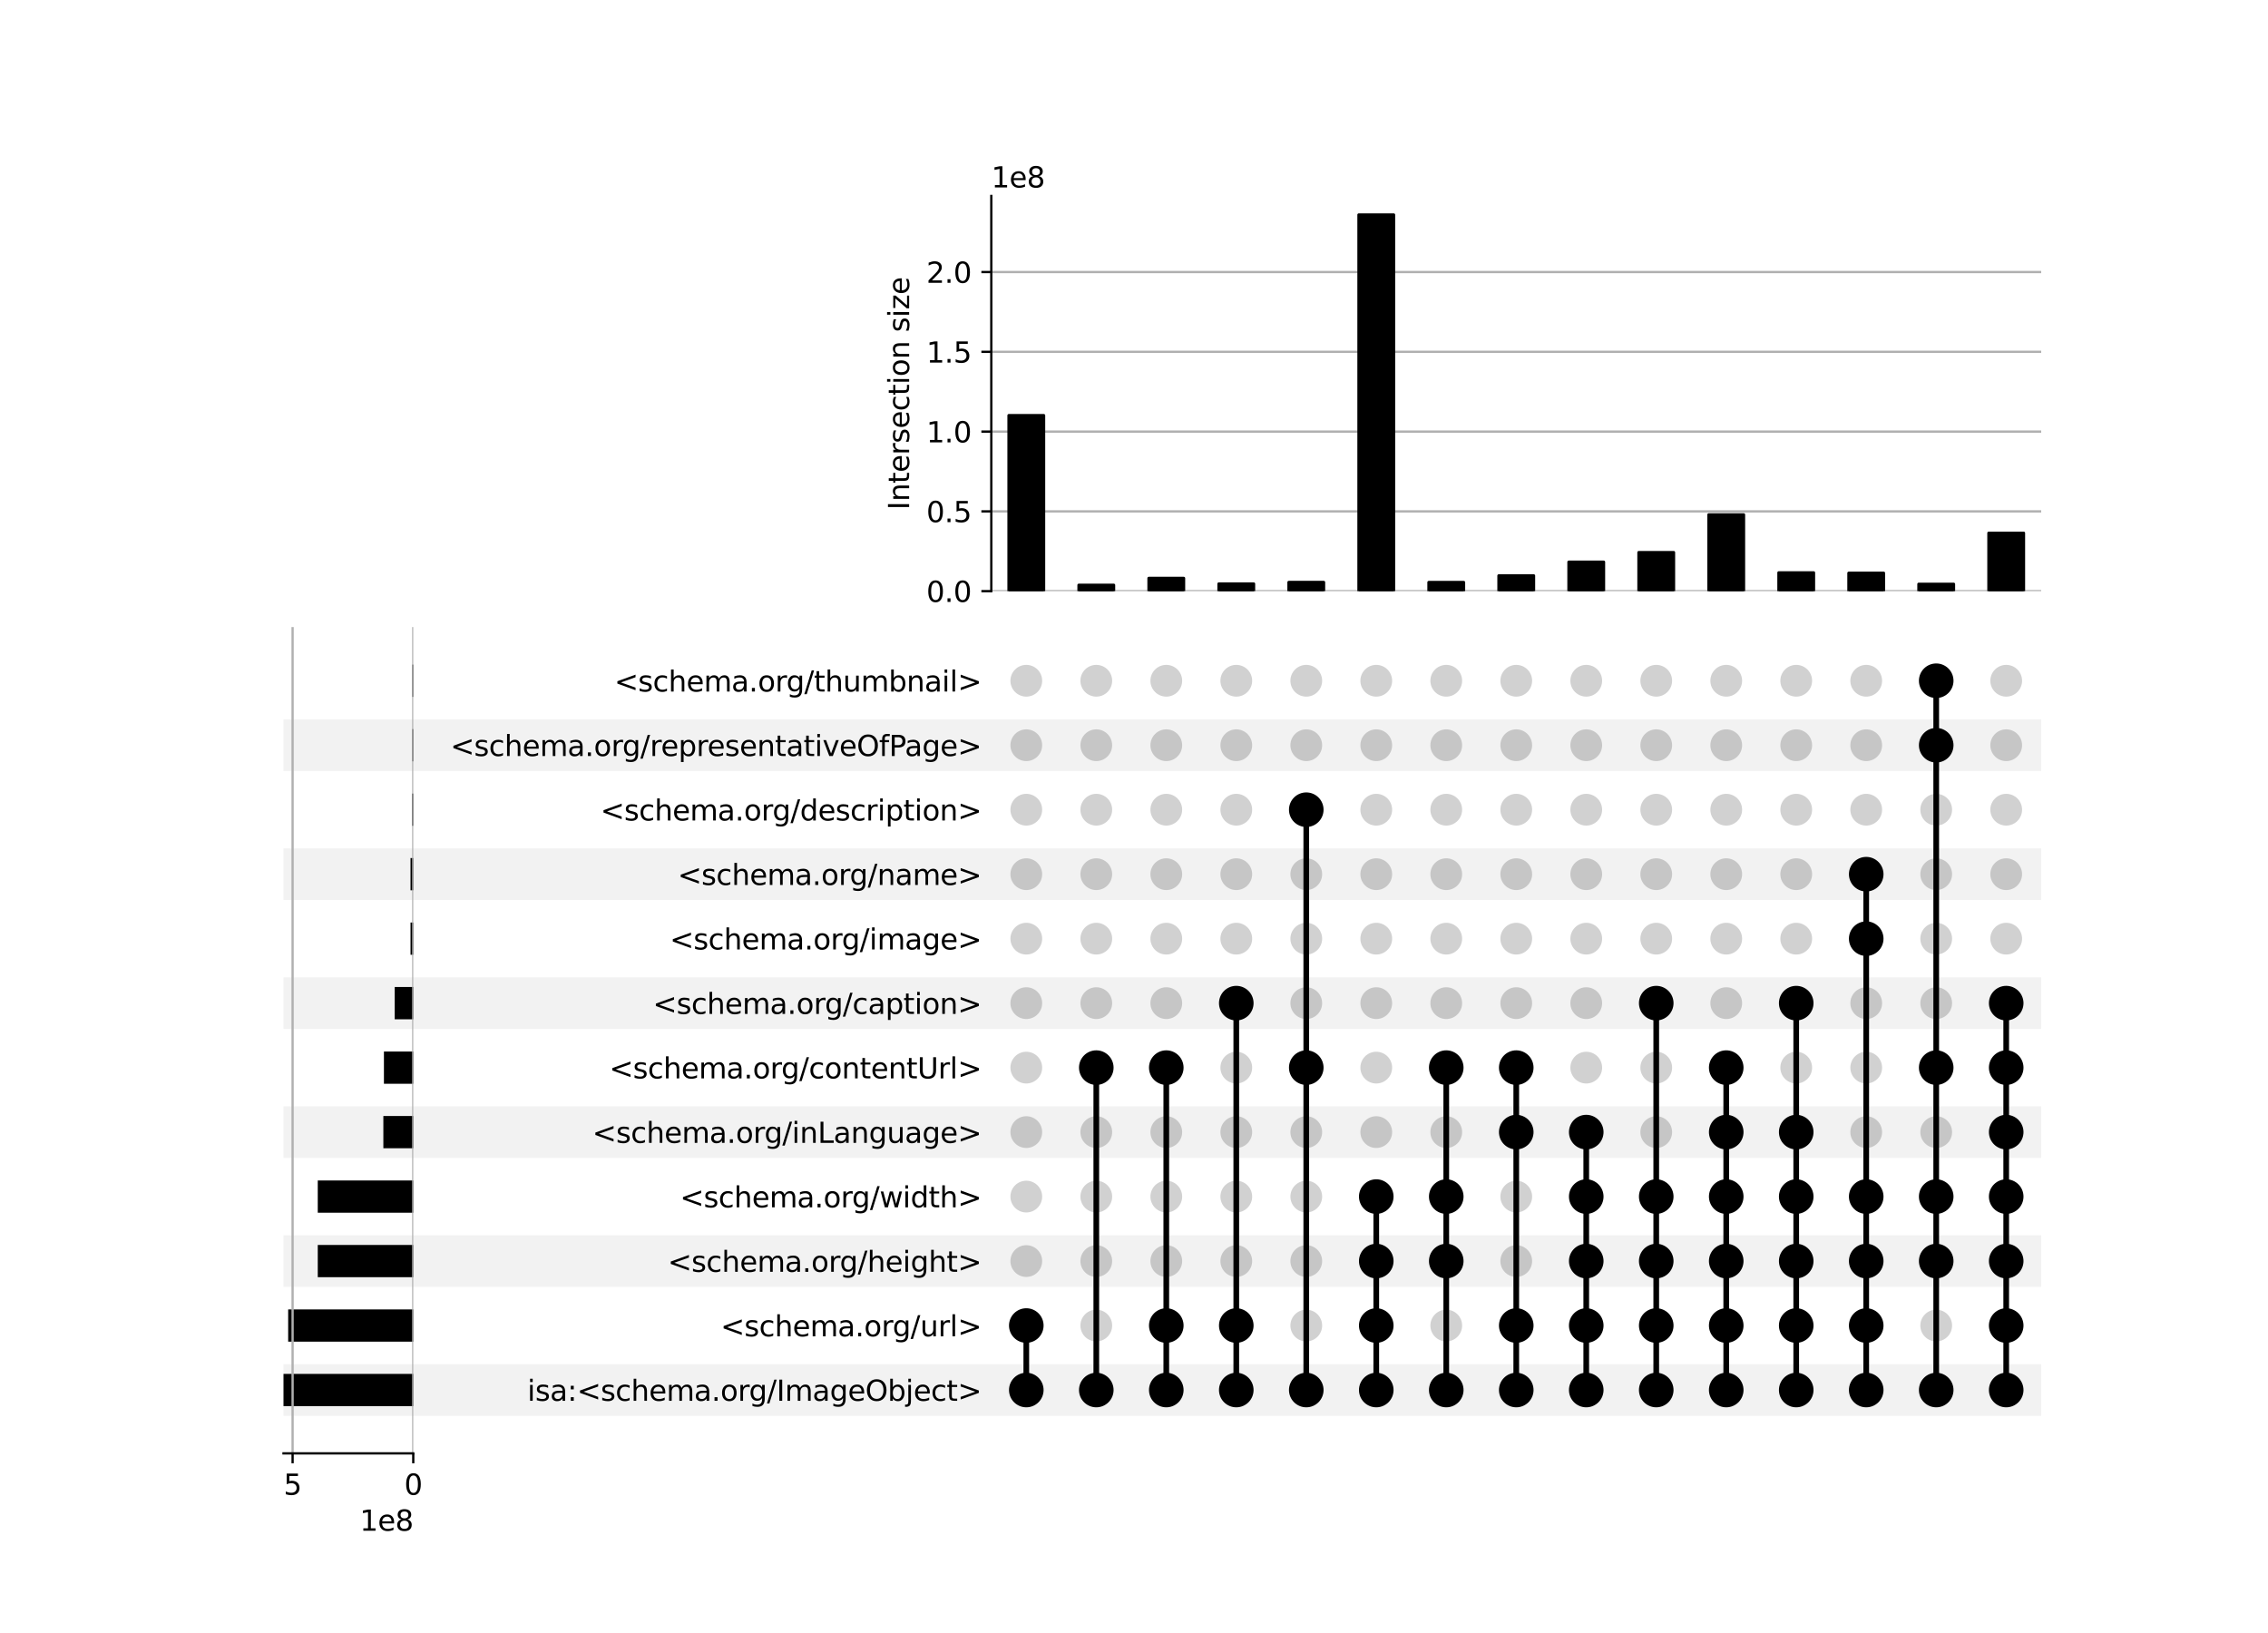 <?xml version="1.0" encoding="utf-8" standalone="no"?>
<!DOCTYPE svg PUBLIC "-//W3C//DTD SVG 1.1//EN"
  "http://www.w3.org/Graphics/SVG/1.1/DTD/svg11.dtd">
<svg xmlns:xlink="http://www.w3.org/1999/xlink" width="800pt" height="576pt" viewBox="0 0 800 576" xmlns="http://www.w3.org/2000/svg" version="1.1">
 <defs>
  <style type="text/css">*{stroke-linejoin: round; stroke-linecap: butt}</style>
 </defs>
 <g id="figure_1">
  <g id="patch_1">
   <path d="M 0 576 
L 800 576 
L 800 0 
L 0 0 
z
" style="fill: #ffffff"/>
  </g>
  <g id="axes_1">
   <g id="patch_2">
    <path d="M 100 499.392 
L 720 499.392 
L 720 481.197 
L 100 481.197 
z
" clip-path="url(#pc60d1ca003)" style="fill-opacity: 0.051"/>
   </g>
   <g id="patch_3">
    <path d="M 100 453.905 
L 720 453.905 
L 720 435.711 
L 100 435.711 
z
" clip-path="url(#pc60d1ca003)" style="fill-opacity: 0.051"/>
   </g>
   <g id="patch_4">
    <path d="M 100 408.419 
L 720 408.419 
L 720 390.224 
L 100 390.224 
z
" clip-path="url(#pc60d1ca003)" style="fill-opacity: 0.051"/>
   </g>
   <g id="patch_5">
    <path d="M 100 362.932 
L 720 362.932 
L 720 344.737 
L 100 344.737 
z
" clip-path="url(#pc60d1ca003)" style="fill-opacity: 0.051"/>
   </g>
   <g id="patch_6">
    <path d="M 100 317.445 
L 720 317.445 
L 720 299.251 
L 100 299.251 
z
" clip-path="url(#pc60d1ca003)" style="fill-opacity: 0.051"/>
   </g>
   <g id="patch_7">
    <path d="M 100 271.959 
L 720 271.959 
L 720 253.764 
L 100 253.764 
z
" clip-path="url(#pc60d1ca003)" style="fill-opacity: 0.051"/>
   </g>
   <g id="matplotlib.axis_1"/>
   <g id="matplotlib.axis_2">
    <g id="ytick_1"/>
    <g id="ytick_2"/>
    <g id="ytick_3"/>
    <g id="ytick_4"/>
    <g id="ytick_5"/>
    <g id="ytick_6"/>
    <g id="ytick_7"/>
    <g id="ytick_8"/>
    <g id="ytick_9"/>
    <g id="ytick_10"/>
    <g id="ytick_11"/>
    <g id="ytick_12"/>
   </g>
  </g>
  <g id="axes_2">
   <g id="matplotlib.axis_3">
    <g id="ytick_13">
     <g id="line2d_1"/>
     <g id="text_1">
      <!-- isa:&lt;schema.org/ImageObject&gt; -->
      <g transform="translate(186.013 494.094) scale(0.1 -0.1)">
       <defs>
        <path id="DejaVuSans-69" d="M 603 3500 
L 1178 3500 
L 1178 0 
L 603 0 
L 603 3500 
z
M 603 4863 
L 1178 4863 
L 1178 4134 
L 603 4134 
L 603 4863 
z
" transform="scale(0.016)"/>
        <path id="DejaVuSans-73" d="M 2834 3397 
L 2834 2853 
Q 2591 2978 2328 3040 
Q 2066 3103 1784 3103 
Q 1356 3103 1142 2972 
Q 928 2841 928 2578 
Q 928 2378 1081 2264 
Q 1234 2150 1697 2047 
L 1894 2003 
Q 2506 1872 2764 1633 
Q 3022 1394 3022 966 
Q 3022 478 2636 193 
Q 2250 -91 1575 -91 
Q 1294 -91 989 -36 
Q 684 19 347 128 
L 347 722 
Q 666 556 975 473 
Q 1284 391 1588 391 
Q 1994 391 2212 530 
Q 2431 669 2431 922 
Q 2431 1156 2273 1281 
Q 2116 1406 1581 1522 
L 1381 1569 
Q 847 1681 609 1914 
Q 372 2147 372 2553 
Q 372 3047 722 3315 
Q 1072 3584 1716 3584 
Q 2034 3584 2315 3537 
Q 2597 3491 2834 3397 
z
" transform="scale(0.016)"/>
        <path id="DejaVuSans-61" d="M 2194 1759 
Q 1497 1759 1228 1600 
Q 959 1441 959 1056 
Q 959 750 1161 570 
Q 1363 391 1709 391 
Q 2188 391 2477 730 
Q 2766 1069 2766 1631 
L 2766 1759 
L 2194 1759 
z
M 3341 1997 
L 3341 0 
L 2766 0 
L 2766 531 
Q 2569 213 2275 61 
Q 1981 -91 1556 -91 
Q 1019 -91 701 211 
Q 384 513 384 1019 
Q 384 1609 779 1909 
Q 1175 2209 1959 2209 
L 2766 2209 
L 2766 2266 
Q 2766 2663 2505 2880 
Q 2244 3097 1772 3097 
Q 1472 3097 1187 3025 
Q 903 2953 641 2809 
L 641 3341 
Q 956 3463 1253 3523 
Q 1550 3584 1831 3584 
Q 2591 3584 2966 3190 
Q 3341 2797 3341 1997 
z
" transform="scale(0.016)"/>
        <path id="DejaVuSans-3a" d="M 750 794 
L 1409 794 
L 1409 0 
L 750 0 
L 750 794 
z
M 750 3309 
L 1409 3309 
L 1409 2516 
L 750 2516 
L 750 3309 
z
" transform="scale(0.016)"/>
        <path id="DejaVuSans-3c" d="M 4684 3150 
L 1459 2003 
L 4684 863 
L 4684 294 
L 678 1747 
L 678 2266 
L 4684 3719 
L 4684 3150 
z
" transform="scale(0.016)"/>
        <path id="DejaVuSans-63" d="M 3122 3366 
L 3122 2828 
Q 2878 2963 2633 3030 
Q 2388 3097 2138 3097 
Q 1578 3097 1268 2742 
Q 959 2388 959 1747 
Q 959 1106 1268 751 
Q 1578 397 2138 397 
Q 2388 397 2633 464 
Q 2878 531 3122 666 
L 3122 134 
Q 2881 22 2623 -34 
Q 2366 -91 2075 -91 
Q 1284 -91 818 406 
Q 353 903 353 1747 
Q 353 2603 823 3093 
Q 1294 3584 2113 3584 
Q 2378 3584 2631 3529 
Q 2884 3475 3122 3366 
z
" transform="scale(0.016)"/>
        <path id="DejaVuSans-68" d="M 3513 2113 
L 3513 0 
L 2938 0 
L 2938 2094 
Q 2938 2591 2744 2837 
Q 2550 3084 2163 3084 
Q 1697 3084 1428 2787 
Q 1159 2491 1159 1978 
L 1159 0 
L 581 0 
L 581 4863 
L 1159 4863 
L 1159 2956 
Q 1366 3272 1645 3428 
Q 1925 3584 2291 3584 
Q 2894 3584 3203 3211 
Q 3513 2838 3513 2113 
z
" transform="scale(0.016)"/>
        <path id="DejaVuSans-65" d="M 3597 1894 
L 3597 1613 
L 953 1613 
Q 991 1019 1311 708 
Q 1631 397 2203 397 
Q 2534 397 2845 478 
Q 3156 559 3463 722 
L 3463 178 
Q 3153 47 2828 -22 
Q 2503 -91 2169 -91 
Q 1331 -91 842 396 
Q 353 884 353 1716 
Q 353 2575 817 3079 
Q 1281 3584 2069 3584 
Q 2775 3584 3186 3129 
Q 3597 2675 3597 1894 
z
M 3022 2063 
Q 3016 2534 2758 2815 
Q 2500 3097 2075 3097 
Q 1594 3097 1305 2825 
Q 1016 2553 972 2059 
L 3022 2063 
z
" transform="scale(0.016)"/>
        <path id="DejaVuSans-6d" d="M 3328 2828 
Q 3544 3216 3844 3400 
Q 4144 3584 4550 3584 
Q 5097 3584 5394 3201 
Q 5691 2819 5691 2113 
L 5691 0 
L 5113 0 
L 5113 2094 
Q 5113 2597 4934 2840 
Q 4756 3084 4391 3084 
Q 3944 3084 3684 2787 
Q 3425 2491 3425 1978 
L 3425 0 
L 2847 0 
L 2847 2094 
Q 2847 2600 2669 2842 
Q 2491 3084 2119 3084 
Q 1678 3084 1418 2786 
Q 1159 2488 1159 1978 
L 1159 0 
L 581 0 
L 581 3500 
L 1159 3500 
L 1159 2956 
Q 1356 3278 1631 3431 
Q 1906 3584 2284 3584 
Q 2666 3584 2933 3390 
Q 3200 3197 3328 2828 
z
" transform="scale(0.016)"/>
        <path id="DejaVuSans-2e" d="M 684 794 
L 1344 794 
L 1344 0 
L 684 0 
L 684 794 
z
" transform="scale(0.016)"/>
        <path id="DejaVuSans-6f" d="M 1959 3097 
Q 1497 3097 1228 2736 
Q 959 2375 959 1747 
Q 959 1119 1226 758 
Q 1494 397 1959 397 
Q 2419 397 2687 759 
Q 2956 1122 2956 1747 
Q 2956 2369 2687 2733 
Q 2419 3097 1959 3097 
z
M 1959 3584 
Q 2709 3584 3137 3096 
Q 3566 2609 3566 1747 
Q 3566 888 3137 398 
Q 2709 -91 1959 -91 
Q 1206 -91 779 398 
Q 353 888 353 1747 
Q 353 2609 779 3096 
Q 1206 3584 1959 3584 
z
" transform="scale(0.016)"/>
        <path id="DejaVuSans-72" d="M 2631 2963 
Q 2534 3019 2420 3045 
Q 2306 3072 2169 3072 
Q 1681 3072 1420 2755 
Q 1159 2438 1159 1844 
L 1159 0 
L 581 0 
L 581 3500 
L 1159 3500 
L 1159 2956 
Q 1341 3275 1631 3429 
Q 1922 3584 2338 3584 
Q 2397 3584 2469 3576 
Q 2541 3569 2628 3553 
L 2631 2963 
z
" transform="scale(0.016)"/>
        <path id="DejaVuSans-67" d="M 2906 1791 
Q 2906 2416 2648 2759 
Q 2391 3103 1925 3103 
Q 1463 3103 1205 2759 
Q 947 2416 947 1791 
Q 947 1169 1205 825 
Q 1463 481 1925 481 
Q 2391 481 2648 825 
Q 2906 1169 2906 1791 
z
M 3481 434 
Q 3481 -459 3084 -895 
Q 2688 -1331 1869 -1331 
Q 1566 -1331 1297 -1286 
Q 1028 -1241 775 -1147 
L 775 -588 
Q 1028 -725 1275 -790 
Q 1522 -856 1778 -856 
Q 2344 -856 2625 -561 
Q 2906 -266 2906 331 
L 2906 616 
Q 2728 306 2450 153 
Q 2172 0 1784 0 
Q 1141 0 747 490 
Q 353 981 353 1791 
Q 353 2603 747 3093 
Q 1141 3584 1784 3584 
Q 2172 3584 2450 3431 
Q 2728 3278 2906 2969 
L 2906 3500 
L 3481 3500 
L 3481 434 
z
" transform="scale(0.016)"/>
        <path id="DejaVuSans-2f" d="M 1625 4666 
L 2156 4666 
L 531 -594 
L 0 -594 
L 1625 4666 
z
" transform="scale(0.016)"/>
        <path id="DejaVuSans-49" d="M 628 4666 
L 1259 4666 
L 1259 0 
L 628 0 
L 628 4666 
z
" transform="scale(0.016)"/>
        <path id="DejaVuSans-4f" d="M 2522 4238 
Q 1834 4238 1429 3725 
Q 1025 3213 1025 2328 
Q 1025 1447 1429 934 
Q 1834 422 2522 422 
Q 3209 422 3611 934 
Q 4013 1447 4013 2328 
Q 4013 3213 3611 3725 
Q 3209 4238 2522 4238 
z
M 2522 4750 
Q 3503 4750 4090 4092 
Q 4678 3434 4678 2328 
Q 4678 1225 4090 567 
Q 3503 -91 2522 -91 
Q 1538 -91 948 565 
Q 359 1222 359 2328 
Q 359 3434 948 4092 
Q 1538 4750 2522 4750 
z
" transform="scale(0.016)"/>
        <path id="DejaVuSans-62" d="M 3116 1747 
Q 3116 2381 2855 2742 
Q 2594 3103 2138 3103 
Q 1681 3103 1420 2742 
Q 1159 2381 1159 1747 
Q 1159 1113 1420 752 
Q 1681 391 2138 391 
Q 2594 391 2855 752 
Q 3116 1113 3116 1747 
z
M 1159 2969 
Q 1341 3281 1617 3432 
Q 1894 3584 2278 3584 
Q 2916 3584 3314 3078 
Q 3713 2572 3713 1747 
Q 3713 922 3314 415 
Q 2916 -91 2278 -91 
Q 1894 -91 1617 61 
Q 1341 213 1159 525 
L 1159 0 
L 581 0 
L 581 4863 
L 1159 4863 
L 1159 2969 
z
" transform="scale(0.016)"/>
        <path id="DejaVuSans-6a" d="M 603 3500 
L 1178 3500 
L 1178 -63 
Q 1178 -731 923 -1031 
Q 669 -1331 103 -1331 
L -116 -1331 
L -116 -844 
L 38 -844 
Q 366 -844 484 -692 
Q 603 -541 603 -63 
L 603 3500 
z
M 603 4863 
L 1178 4863 
L 1178 4134 
L 603 4134 
L 603 4863 
z
" transform="scale(0.016)"/>
        <path id="DejaVuSans-74" d="M 1172 4494 
L 1172 3500 
L 2356 3500 
L 2356 3053 
L 1172 3053 
L 1172 1153 
Q 1172 725 1289 603 
Q 1406 481 1766 481 
L 2356 481 
L 2356 0 
L 1766 0 
Q 1100 0 847 248 
Q 594 497 594 1153 
L 594 3053 
L 172 3053 
L 172 3500 
L 594 3500 
L 594 4494 
L 1172 4494 
z
" transform="scale(0.016)"/>
        <path id="DejaVuSans-3e" d="M 678 3150 
L 678 3719 
L 4684 2266 
L 4684 1747 
L 678 294 
L 678 863 
L 3897 2003 
L 678 3150 
z
" transform="scale(0.016)"/>
       </defs>
       <use xlink:href="#DejaVuSans-69"/>
       <use xlink:href="#DejaVuSans-73" x="27.783"/>
       <use xlink:href="#DejaVuSans-61" x="79.883"/>
       <use xlink:href="#DejaVuSans-3a" x="141.162"/>
       <use xlink:href="#DejaVuSans-3c" x="174.854"/>
       <use xlink:href="#DejaVuSans-73" x="258.643"/>
       <use xlink:href="#DejaVuSans-63" x="310.742"/>
       <use xlink:href="#DejaVuSans-68" x="365.723"/>
       <use xlink:href="#DejaVuSans-65" x="429.102"/>
       <use xlink:href="#DejaVuSans-6d" x="490.625"/>
       <use xlink:href="#DejaVuSans-61" x="588.037"/>
       <use xlink:href="#DejaVuSans-2e" x="649.316"/>
       <use xlink:href="#DejaVuSans-6f" x="681.104"/>
       <use xlink:href="#DejaVuSans-72" x="742.285"/>
       <use xlink:href="#DejaVuSans-67" x="781.648"/>
       <use xlink:href="#DejaVuSans-2f" x="845.125"/>
       <use xlink:href="#DejaVuSans-49" x="878.816"/>
       <use xlink:href="#DejaVuSans-6d" x="908.309"/>
       <use xlink:href="#DejaVuSans-61" x="1005.721"/>
       <use xlink:href="#DejaVuSans-67" x="1067"/>
       <use xlink:href="#DejaVuSans-65" x="1130.477"/>
       <use xlink:href="#DejaVuSans-4f" x="1192"/>
       <use xlink:href="#DejaVuSans-62" x="1270.711"/>
       <use xlink:href="#DejaVuSans-6a" x="1334.188"/>
       <use xlink:href="#DejaVuSans-65" x="1361.971"/>
       <use xlink:href="#DejaVuSans-63" x="1423.494"/>
       <use xlink:href="#DejaVuSans-74" x="1478.475"/>
       <use xlink:href="#DejaVuSans-3e" x="1517.684"/>
      </g>
     </g>
    </g>
    <g id="ytick_14">
     <g id="line2d_2"/>
     <g id="text_2">
      <!-- &lt;schema.org/url&gt; -->
      <g transform="translate(254.161 471.351) scale(0.1 -0.1)">
       <defs>
        <path id="DejaVuSans-75" d="M 544 1381 
L 544 3500 
L 1119 3500 
L 1119 1403 
Q 1119 906 1312 657 
Q 1506 409 1894 409 
Q 2359 409 2629 706 
Q 2900 1003 2900 1516 
L 2900 3500 
L 3475 3500 
L 3475 0 
L 2900 0 
L 2900 538 
Q 2691 219 2414 64 
Q 2138 -91 1772 -91 
Q 1169 -91 856 284 
Q 544 659 544 1381 
z
M 1991 3584 
L 1991 3584 
z
" transform="scale(0.016)"/>
        <path id="DejaVuSans-6c" d="M 603 4863 
L 1178 4863 
L 1178 0 
L 603 0 
L 603 4863 
z
" transform="scale(0.016)"/>
       </defs>
       <use xlink:href="#DejaVuSans-3c"/>
       <use xlink:href="#DejaVuSans-73" x="83.789"/>
       <use xlink:href="#DejaVuSans-63" x="135.889"/>
       <use xlink:href="#DejaVuSans-68" x="190.869"/>
       <use xlink:href="#DejaVuSans-65" x="254.248"/>
       <use xlink:href="#DejaVuSans-6d" x="315.771"/>
       <use xlink:href="#DejaVuSans-61" x="413.184"/>
       <use xlink:href="#DejaVuSans-2e" x="474.463"/>
       <use xlink:href="#DejaVuSans-6f" x="506.25"/>
       <use xlink:href="#DejaVuSans-72" x="567.432"/>
       <use xlink:href="#DejaVuSans-67" x="606.795"/>
       <use xlink:href="#DejaVuSans-2f" x="670.271"/>
       <use xlink:href="#DejaVuSans-75" x="703.963"/>
       <use xlink:href="#DejaVuSans-72" x="767.342"/>
       <use xlink:href="#DejaVuSans-6c" x="808.455"/>
       <use xlink:href="#DejaVuSans-3e" x="836.238"/>
      </g>
     </g>
    </g>
    <g id="ytick_15">
     <g id="line2d_3"/>
     <g id="text_3">
      <!-- &lt;schema.org/height&gt; -->
      <g transform="translate(235.513 448.607) scale(0.1 -0.1)">
       <use xlink:href="#DejaVuSans-3c"/>
       <use xlink:href="#DejaVuSans-73" x="83.789"/>
       <use xlink:href="#DejaVuSans-63" x="135.889"/>
       <use xlink:href="#DejaVuSans-68" x="190.869"/>
       <use xlink:href="#DejaVuSans-65" x="254.248"/>
       <use xlink:href="#DejaVuSans-6d" x="315.771"/>
       <use xlink:href="#DejaVuSans-61" x="413.184"/>
       <use xlink:href="#DejaVuSans-2e" x="474.463"/>
       <use xlink:href="#DejaVuSans-6f" x="506.25"/>
       <use xlink:href="#DejaVuSans-72" x="567.432"/>
       <use xlink:href="#DejaVuSans-67" x="606.795"/>
       <use xlink:href="#DejaVuSans-2f" x="670.271"/>
       <use xlink:href="#DejaVuSans-68" x="703.963"/>
       <use xlink:href="#DejaVuSans-65" x="767.342"/>
       <use xlink:href="#DejaVuSans-69" x="828.865"/>
       <use xlink:href="#DejaVuSans-67" x="856.648"/>
       <use xlink:href="#DejaVuSans-68" x="920.125"/>
       <use xlink:href="#DejaVuSans-74" x="983.504"/>
       <use xlink:href="#DejaVuSans-3e" x="1022.713"/>
      </g>
     </g>
    </g>
    <g id="ytick_16">
     <g id="line2d_4"/>
     <g id="text_4">
      <!-- &lt;schema.org/width&gt; -->
      <g transform="translate(239.825 425.864) scale(0.1 -0.1)">
       <defs>
        <path id="DejaVuSans-77" d="M 269 3500 
L 844 3500 
L 1563 769 
L 2278 3500 
L 2956 3500 
L 3675 769 
L 4391 3500 
L 4966 3500 
L 4050 0 
L 3372 0 
L 2619 2869 
L 1863 0 
L 1184 0 
L 269 3500 
z
" transform="scale(0.016)"/>
        <path id="DejaVuSans-64" d="M 2906 2969 
L 2906 4863 
L 3481 4863 
L 3481 0 
L 2906 0 
L 2906 525 
Q 2725 213 2448 61 
Q 2172 -91 1784 -91 
Q 1150 -91 751 415 
Q 353 922 353 1747 
Q 353 2572 751 3078 
Q 1150 3584 1784 3584 
Q 2172 3584 2448 3432 
Q 2725 3281 2906 2969 
z
M 947 1747 
Q 947 1113 1208 752 
Q 1469 391 1925 391 
Q 2381 391 2643 752 
Q 2906 1113 2906 1747 
Q 2906 2381 2643 2742 
Q 2381 3103 1925 3103 
Q 1469 3103 1208 2742 
Q 947 2381 947 1747 
z
" transform="scale(0.016)"/>
       </defs>
       <use xlink:href="#DejaVuSans-3c"/>
       <use xlink:href="#DejaVuSans-73" x="83.789"/>
       <use xlink:href="#DejaVuSans-63" x="135.889"/>
       <use xlink:href="#DejaVuSans-68" x="190.869"/>
       <use xlink:href="#DejaVuSans-65" x="254.248"/>
       <use xlink:href="#DejaVuSans-6d" x="315.771"/>
       <use xlink:href="#DejaVuSans-61" x="413.184"/>
       <use xlink:href="#DejaVuSans-2e" x="474.463"/>
       <use xlink:href="#DejaVuSans-6f" x="506.25"/>
       <use xlink:href="#DejaVuSans-72" x="567.432"/>
       <use xlink:href="#DejaVuSans-67" x="606.795"/>
       <use xlink:href="#DejaVuSans-2f" x="670.271"/>
       <use xlink:href="#DejaVuSans-77" x="703.963"/>
       <use xlink:href="#DejaVuSans-69" x="785.75"/>
       <use xlink:href="#DejaVuSans-64" x="813.533"/>
       <use xlink:href="#DejaVuSans-74" x="877.01"/>
       <use xlink:href="#DejaVuSans-68" x="916.219"/>
       <use xlink:href="#DejaVuSans-3e" x="979.598"/>
      </g>
     </g>
    </g>
    <g id="ytick_17">
     <g id="line2d_5"/>
     <g id="text_5">
      <!-- &lt;schema.org/inLanguage&gt; -->
      <g transform="translate(208.919 403.12) scale(0.1 -0.1)">
       <defs>
        <path id="DejaVuSans-6e" d="M 3513 2113 
L 3513 0 
L 2938 0 
L 2938 2094 
Q 2938 2591 2744 2837 
Q 2550 3084 2163 3084 
Q 1697 3084 1428 2787 
Q 1159 2491 1159 1978 
L 1159 0 
L 581 0 
L 581 3500 
L 1159 3500 
L 1159 2956 
Q 1366 3272 1645 3428 
Q 1925 3584 2291 3584 
Q 2894 3584 3203 3211 
Q 3513 2838 3513 2113 
z
" transform="scale(0.016)"/>
        <path id="DejaVuSans-4c" d="M 628 4666 
L 1259 4666 
L 1259 531 
L 3531 531 
L 3531 0 
L 628 0 
L 628 4666 
z
" transform="scale(0.016)"/>
       </defs>
       <use xlink:href="#DejaVuSans-3c"/>
       <use xlink:href="#DejaVuSans-73" x="83.789"/>
       <use xlink:href="#DejaVuSans-63" x="135.889"/>
       <use xlink:href="#DejaVuSans-68" x="190.869"/>
       <use xlink:href="#DejaVuSans-65" x="254.248"/>
       <use xlink:href="#DejaVuSans-6d" x="315.771"/>
       <use xlink:href="#DejaVuSans-61" x="413.184"/>
       <use xlink:href="#DejaVuSans-2e" x="474.463"/>
       <use xlink:href="#DejaVuSans-6f" x="506.25"/>
       <use xlink:href="#DejaVuSans-72" x="567.432"/>
       <use xlink:href="#DejaVuSans-67" x="606.795"/>
       <use xlink:href="#DejaVuSans-2f" x="670.271"/>
       <use xlink:href="#DejaVuSans-69" x="703.963"/>
       <use xlink:href="#DejaVuSans-6e" x="731.746"/>
       <use xlink:href="#DejaVuSans-4c" x="795.125"/>
       <use xlink:href="#DejaVuSans-61" x="850.838"/>
       <use xlink:href="#DejaVuSans-6e" x="912.117"/>
       <use xlink:href="#DejaVuSans-67" x="975.496"/>
       <use xlink:href="#DejaVuSans-75" x="1038.973"/>
       <use xlink:href="#DejaVuSans-61" x="1102.352"/>
       <use xlink:href="#DejaVuSans-67" x="1163.631"/>
       <use xlink:href="#DejaVuSans-65" x="1227.107"/>
       <use xlink:href="#DejaVuSans-3e" x="1288.631"/>
      </g>
     </g>
    </g>
    <g id="ytick_18">
     <g id="line2d_6"/>
     <g id="text_6">
      <!-- &lt;schema.org/contentUrl&gt; -->
      <g transform="translate(214.894 380.377) scale(0.1 -0.1)">
       <defs>
        <path id="DejaVuSans-55" d="M 556 4666 
L 1191 4666 
L 1191 1831 
Q 1191 1081 1462 751 
Q 1734 422 2344 422 
Q 2950 422 3222 751 
Q 3494 1081 3494 1831 
L 3494 4666 
L 4128 4666 
L 4128 1753 
Q 4128 841 3676 375 
Q 3225 -91 2344 -91 
Q 1459 -91 1007 375 
Q 556 841 556 1753 
L 556 4666 
z
" transform="scale(0.016)"/>
       </defs>
       <use xlink:href="#DejaVuSans-3c"/>
       <use xlink:href="#DejaVuSans-73" x="83.789"/>
       <use xlink:href="#DejaVuSans-63" x="135.889"/>
       <use xlink:href="#DejaVuSans-68" x="190.869"/>
       <use xlink:href="#DejaVuSans-65" x="254.248"/>
       <use xlink:href="#DejaVuSans-6d" x="315.771"/>
       <use xlink:href="#DejaVuSans-61" x="413.184"/>
       <use xlink:href="#DejaVuSans-2e" x="474.463"/>
       <use xlink:href="#DejaVuSans-6f" x="506.25"/>
       <use xlink:href="#DejaVuSans-72" x="567.432"/>
       <use xlink:href="#DejaVuSans-67" x="606.795"/>
       <use xlink:href="#DejaVuSans-2f" x="670.271"/>
       <use xlink:href="#DejaVuSans-63" x="703.963"/>
       <use xlink:href="#DejaVuSans-6f" x="758.943"/>
       <use xlink:href="#DejaVuSans-6e" x="820.125"/>
       <use xlink:href="#DejaVuSans-74" x="883.504"/>
       <use xlink:href="#DejaVuSans-65" x="922.713"/>
       <use xlink:href="#DejaVuSans-6e" x="984.236"/>
       <use xlink:href="#DejaVuSans-74" x="1047.615"/>
       <use xlink:href="#DejaVuSans-55" x="1086.824"/>
       <use xlink:href="#DejaVuSans-72" x="1160.018"/>
       <use xlink:href="#DejaVuSans-6c" x="1201.131"/>
       <use xlink:href="#DejaVuSans-3e" x="1228.914"/>
      </g>
     </g>
    </g>
    <g id="ytick_19">
     <g id="line2d_7"/>
     <g id="text_7">
      <!-- &lt;schema.org/caption&gt; -->
      <g transform="translate(230.258 357.634) scale(0.1 -0.1)">
       <defs>
        <path id="DejaVuSans-70" d="M 1159 525 
L 1159 -1331 
L 581 -1331 
L 581 3500 
L 1159 3500 
L 1159 2969 
Q 1341 3281 1617 3432 
Q 1894 3584 2278 3584 
Q 2916 3584 3314 3078 
Q 3713 2572 3713 1747 
Q 3713 922 3314 415 
Q 2916 -91 2278 -91 
Q 1894 -91 1617 61 
Q 1341 213 1159 525 
z
M 3116 1747 
Q 3116 2381 2855 2742 
Q 2594 3103 2138 3103 
Q 1681 3103 1420 2742 
Q 1159 2381 1159 1747 
Q 1159 1113 1420 752 
Q 1681 391 2138 391 
Q 2594 391 2855 752 
Q 3116 1113 3116 1747 
z
" transform="scale(0.016)"/>
       </defs>
       <use xlink:href="#DejaVuSans-3c"/>
       <use xlink:href="#DejaVuSans-73" x="83.789"/>
       <use xlink:href="#DejaVuSans-63" x="135.889"/>
       <use xlink:href="#DejaVuSans-68" x="190.869"/>
       <use xlink:href="#DejaVuSans-65" x="254.248"/>
       <use xlink:href="#DejaVuSans-6d" x="315.771"/>
       <use xlink:href="#DejaVuSans-61" x="413.184"/>
       <use xlink:href="#DejaVuSans-2e" x="474.463"/>
       <use xlink:href="#DejaVuSans-6f" x="506.25"/>
       <use xlink:href="#DejaVuSans-72" x="567.432"/>
       <use xlink:href="#DejaVuSans-67" x="606.795"/>
       <use xlink:href="#DejaVuSans-2f" x="670.271"/>
       <use xlink:href="#DejaVuSans-63" x="703.963"/>
       <use xlink:href="#DejaVuSans-61" x="758.943"/>
       <use xlink:href="#DejaVuSans-70" x="820.223"/>
       <use xlink:href="#DejaVuSans-74" x="883.699"/>
       <use xlink:href="#DejaVuSans-69" x="922.908"/>
       <use xlink:href="#DejaVuSans-6f" x="950.691"/>
       <use xlink:href="#DejaVuSans-6e" x="1011.873"/>
       <use xlink:href="#DejaVuSans-3e" x="1075.252"/>
      </g>
     </g>
    </g>
    <g id="ytick_20">
     <g id="line2d_8"/>
     <g id="text_8">
      <!-- &lt;schema.org/image&gt; -->
      <g transform="translate(236.239 334.89) scale(0.1 -0.1)">
       <use xlink:href="#DejaVuSans-3c"/>
       <use xlink:href="#DejaVuSans-73" x="83.789"/>
       <use xlink:href="#DejaVuSans-63" x="135.889"/>
       <use xlink:href="#DejaVuSans-68" x="190.869"/>
       <use xlink:href="#DejaVuSans-65" x="254.248"/>
       <use xlink:href="#DejaVuSans-6d" x="315.771"/>
       <use xlink:href="#DejaVuSans-61" x="413.184"/>
       <use xlink:href="#DejaVuSans-2e" x="474.463"/>
       <use xlink:href="#DejaVuSans-6f" x="506.25"/>
       <use xlink:href="#DejaVuSans-72" x="567.432"/>
       <use xlink:href="#DejaVuSans-67" x="606.795"/>
       <use xlink:href="#DejaVuSans-2f" x="670.271"/>
       <use xlink:href="#DejaVuSans-69" x="703.963"/>
       <use xlink:href="#DejaVuSans-6d" x="731.746"/>
       <use xlink:href="#DejaVuSans-61" x="829.158"/>
       <use xlink:href="#DejaVuSans-67" x="890.438"/>
       <use xlink:href="#DejaVuSans-65" x="953.914"/>
       <use xlink:href="#DejaVuSans-3e" x="1015.438"/>
      </g>
     </g>
    </g>
    <g id="ytick_21">
     <g id="line2d_9"/>
     <g id="text_9">
      <!-- &lt;schema.org/name&gt; -->
      <g transform="translate(239.028 312.147) scale(0.1 -0.1)">
       <use xlink:href="#DejaVuSans-3c"/>
       <use xlink:href="#DejaVuSans-73" x="83.789"/>
       <use xlink:href="#DejaVuSans-63" x="135.889"/>
       <use xlink:href="#DejaVuSans-68" x="190.869"/>
       <use xlink:href="#DejaVuSans-65" x="254.248"/>
       <use xlink:href="#DejaVuSans-6d" x="315.771"/>
       <use xlink:href="#DejaVuSans-61" x="413.184"/>
       <use xlink:href="#DejaVuSans-2e" x="474.463"/>
       <use xlink:href="#DejaVuSans-6f" x="506.25"/>
       <use xlink:href="#DejaVuSans-72" x="567.432"/>
       <use xlink:href="#DejaVuSans-67" x="606.795"/>
       <use xlink:href="#DejaVuSans-2f" x="670.271"/>
       <use xlink:href="#DejaVuSans-6e" x="703.963"/>
       <use xlink:href="#DejaVuSans-61" x="767.342"/>
       <use xlink:href="#DejaVuSans-6d" x="828.621"/>
       <use xlink:href="#DejaVuSans-65" x="926.033"/>
       <use xlink:href="#DejaVuSans-3e" x="987.557"/>
      </g>
     </g>
    </g>
    <g id="ytick_22">
     <g id="line2d_10"/>
     <g id="text_10">
      <!-- &lt;schema.org/description&gt; -->
      <g transform="translate(211.786 289.404) scale(0.1 -0.1)">
       <use xlink:href="#DejaVuSans-3c"/>
       <use xlink:href="#DejaVuSans-73" x="83.789"/>
       <use xlink:href="#DejaVuSans-63" x="135.889"/>
       <use xlink:href="#DejaVuSans-68" x="190.869"/>
       <use xlink:href="#DejaVuSans-65" x="254.248"/>
       <use xlink:href="#DejaVuSans-6d" x="315.771"/>
       <use xlink:href="#DejaVuSans-61" x="413.184"/>
       <use xlink:href="#DejaVuSans-2e" x="474.463"/>
       <use xlink:href="#DejaVuSans-6f" x="506.25"/>
       <use xlink:href="#DejaVuSans-72" x="567.432"/>
       <use xlink:href="#DejaVuSans-67" x="606.795"/>
       <use xlink:href="#DejaVuSans-2f" x="670.271"/>
       <use xlink:href="#DejaVuSans-64" x="703.963"/>
       <use xlink:href="#DejaVuSans-65" x="767.439"/>
       <use xlink:href="#DejaVuSans-73" x="828.963"/>
       <use xlink:href="#DejaVuSans-63" x="881.062"/>
       <use xlink:href="#DejaVuSans-72" x="936.043"/>
       <use xlink:href="#DejaVuSans-69" x="977.156"/>
       <use xlink:href="#DejaVuSans-70" x="1004.939"/>
       <use xlink:href="#DejaVuSans-74" x="1068.416"/>
       <use xlink:href="#DejaVuSans-69" x="1107.625"/>
       <use xlink:href="#DejaVuSans-6f" x="1135.408"/>
       <use xlink:href="#DejaVuSans-6e" x="1196.59"/>
       <use xlink:href="#DejaVuSans-3e" x="1259.969"/>
      </g>
     </g>
    </g>
    <g id="ytick_23">
     <g id="line2d_11"/>
     <g id="text_11">
      <!-- &lt;schema.org/representativeOfPage&gt; -->
      <g transform="translate(158.841 266.66) scale(0.1 -0.1)">
       <defs>
        <path id="DejaVuSans-76" d="M 191 3500 
L 800 3500 
L 1894 563 
L 2988 3500 
L 3597 3500 
L 2284 0 
L 1503 0 
L 191 3500 
z
" transform="scale(0.016)"/>
        <path id="DejaVuSans-66" d="M 2375 4863 
L 2375 4384 
L 1825 4384 
Q 1516 4384 1395 4259 
Q 1275 4134 1275 3809 
L 1275 3500 
L 2222 3500 
L 2222 3053 
L 1275 3053 
L 1275 0 
L 697 0 
L 697 3053 
L 147 3053 
L 147 3500 
L 697 3500 
L 697 3744 
Q 697 4328 969 4595 
Q 1241 4863 1831 4863 
L 2375 4863 
z
" transform="scale(0.016)"/>
        <path id="DejaVuSans-50" d="M 1259 4147 
L 1259 2394 
L 2053 2394 
Q 2494 2394 2734 2622 
Q 2975 2850 2975 3272 
Q 2975 3691 2734 3919 
Q 2494 4147 2053 4147 
L 1259 4147 
z
M 628 4666 
L 2053 4666 
Q 2838 4666 3239 4311 
Q 3641 3956 3641 3272 
Q 3641 2581 3239 2228 
Q 2838 1875 2053 1875 
L 1259 1875 
L 1259 0 
L 628 0 
L 628 4666 
z
" transform="scale(0.016)"/>
       </defs>
       <use xlink:href="#DejaVuSans-3c"/>
       <use xlink:href="#DejaVuSans-73" x="83.789"/>
       <use xlink:href="#DejaVuSans-63" x="135.889"/>
       <use xlink:href="#DejaVuSans-68" x="190.869"/>
       <use xlink:href="#DejaVuSans-65" x="254.248"/>
       <use xlink:href="#DejaVuSans-6d" x="315.771"/>
       <use xlink:href="#DejaVuSans-61" x="413.184"/>
       <use xlink:href="#DejaVuSans-2e" x="474.463"/>
       <use xlink:href="#DejaVuSans-6f" x="506.25"/>
       <use xlink:href="#DejaVuSans-72" x="567.432"/>
       <use xlink:href="#DejaVuSans-67" x="606.795"/>
       <use xlink:href="#DejaVuSans-2f" x="670.271"/>
       <use xlink:href="#DejaVuSans-72" x="703.963"/>
       <use xlink:href="#DejaVuSans-65" x="742.826"/>
       <use xlink:href="#DejaVuSans-70" x="804.35"/>
       <use xlink:href="#DejaVuSans-72" x="867.826"/>
       <use xlink:href="#DejaVuSans-65" x="906.689"/>
       <use xlink:href="#DejaVuSans-73" x="968.213"/>
       <use xlink:href="#DejaVuSans-65" x="1020.312"/>
       <use xlink:href="#DejaVuSans-6e" x="1081.836"/>
       <use xlink:href="#DejaVuSans-74" x="1145.215"/>
       <use xlink:href="#DejaVuSans-61" x="1184.424"/>
       <use xlink:href="#DejaVuSans-74" x="1245.703"/>
       <use xlink:href="#DejaVuSans-69" x="1284.912"/>
       <use xlink:href="#DejaVuSans-76" x="1312.695"/>
       <use xlink:href="#DejaVuSans-65" x="1371.875"/>
       <use xlink:href="#DejaVuSans-4f" x="1433.398"/>
       <use xlink:href="#DejaVuSans-66" x="1512.109"/>
       <use xlink:href="#DejaVuSans-50" x="1547.314"/>
       <use xlink:href="#DejaVuSans-61" x="1603.117"/>
       <use xlink:href="#DejaVuSans-67" x="1664.396"/>
       <use xlink:href="#DejaVuSans-65" x="1727.873"/>
       <use xlink:href="#DejaVuSans-3e" x="1789.396"/>
      </g>
     </g>
    </g>
    <g id="ytick_24">
     <g id="line2d_12"/>
     <g id="text_12">
      <!-- &lt;schema.org/thumbnail&gt; -->
      <g transform="translate(216.682 243.917) scale(0.1 -0.1)">
       <use xlink:href="#DejaVuSans-3c"/>
       <use xlink:href="#DejaVuSans-73" x="83.789"/>
       <use xlink:href="#DejaVuSans-63" x="135.889"/>
       <use xlink:href="#DejaVuSans-68" x="190.869"/>
       <use xlink:href="#DejaVuSans-65" x="254.248"/>
       <use xlink:href="#DejaVuSans-6d" x="315.771"/>
       <use xlink:href="#DejaVuSans-61" x="413.184"/>
       <use xlink:href="#DejaVuSans-2e" x="474.463"/>
       <use xlink:href="#DejaVuSans-6f" x="506.25"/>
       <use xlink:href="#DejaVuSans-72" x="567.432"/>
       <use xlink:href="#DejaVuSans-67" x="606.795"/>
       <use xlink:href="#DejaVuSans-2f" x="670.271"/>
       <use xlink:href="#DejaVuSans-74" x="703.963"/>
       <use xlink:href="#DejaVuSans-68" x="743.172"/>
       <use xlink:href="#DejaVuSans-75" x="806.551"/>
       <use xlink:href="#DejaVuSans-6d" x="869.93"/>
       <use xlink:href="#DejaVuSans-62" x="967.342"/>
       <use xlink:href="#DejaVuSans-6e" x="1030.818"/>
       <use xlink:href="#DejaVuSans-61" x="1094.197"/>
       <use xlink:href="#DejaVuSans-69" x="1155.477"/>
       <use xlink:href="#DejaVuSans-6c" x="1183.26"/>
       <use xlink:href="#DejaVuSans-3e" x="1211.043"/>
      </g>
     </g>
    </g>
   </g>
   <g id="LineCollection_1">
    <path d="M 362.009 490.295 
L 362.009 467.551 
" clip-path="url(#pa1bc7165df)" style="fill: none; stroke: #000000; stroke-width: 2"/>
    <path d="M 386.698 490.295 
L 386.698 376.578 
" clip-path="url(#pa1bc7165df)" style="fill: none; stroke: #000000; stroke-width: 2"/>
    <path d="M 411.387 490.295 
L 411.387 376.578 
" clip-path="url(#pa1bc7165df)" style="fill: none; stroke: #000000; stroke-width: 2"/>
    <path d="M 436.076 490.295 
L 436.076 353.835 
" clip-path="url(#pa1bc7165df)" style="fill: none; stroke: #000000; stroke-width: 2"/>
    <path d="M 460.765 490.295 
L 460.765 285.605 
" clip-path="url(#pa1bc7165df)" style="fill: none; stroke: #000000; stroke-width: 2"/>
    <path d="M 485.454 490.295 
L 485.454 422.065 
" clip-path="url(#pa1bc7165df)" style="fill: none; stroke: #000000; stroke-width: 2"/>
    <path d="M 510.143 490.295 
L 510.143 376.578 
" clip-path="url(#pa1bc7165df)" style="fill: none; stroke: #000000; stroke-width: 2"/>
    <path d="M 534.832 490.295 
L 534.832 376.578 
" clip-path="url(#pa1bc7165df)" style="fill: none; stroke: #000000; stroke-width: 2"/>
    <path d="M 559.521 490.295 
L 559.521 399.321 
" clip-path="url(#pa1bc7165df)" style="fill: none; stroke: #000000; stroke-width: 2"/>
    <path d="M 584.21 490.295 
L 584.21 353.835 
" clip-path="url(#pa1bc7165df)" style="fill: none; stroke: #000000; stroke-width: 2"/>
    <path d="M 608.899 490.295 
L 608.899 376.578 
" clip-path="url(#pa1bc7165df)" style="fill: none; stroke: #000000; stroke-width: 2"/>
    <path d="M 633.588 490.295 
L 633.588 353.835 
" clip-path="url(#pa1bc7165df)" style="fill: none; stroke: #000000; stroke-width: 2"/>
    <path d="M 658.277 490.295 
L 658.277 308.348 
" clip-path="url(#pa1bc7165df)" style="fill: none; stroke: #000000; stroke-width: 2"/>
    <path d="M 682.966 490.295 
L 682.966 240.118 
" clip-path="url(#pa1bc7165df)" style="fill: none; stroke: #000000; stroke-width: 2"/>
    <path d="M 707.655 490.295 
L 707.655 353.835 
" clip-path="url(#pa1bc7165df)" style="fill: none; stroke: #000000; stroke-width: 2"/>
   </g>
   <g id="PathCollection_1">
    <defs>
     <path id="C0_0_8c8e6272bb" d="M 0 5.6 
C 1.485 5.6 2.91 5.01 3.96 3.96 
C 5.01 2.91 5.6 1.485 5.6 -0 
C 5.6 -1.485 5.01 -2.91 3.96 -3.96 
C 2.91 -5.01 1.485 -5.6 0 -5.6 
C -1.485 -5.6 -2.91 -5.01 -3.96 -3.96 
C -5.01 -2.91 -5.6 -1.485 -5.6 0 
C -5.6 1.485 -5.01 2.91 -3.96 3.96 
C -2.91 5.01 -1.485 5.6 0 5.6 
z
"/>
    </defs>
    <g clip-path="url(#pa1bc7165df)">
     <use xlink:href="#C0_0_8c8e6272bb" x="362.009" y="490.295" style="stroke: #000000"/>
    </g>
    <g clip-path="url(#pa1bc7165df)">
     <use xlink:href="#C0_0_8c8e6272bb" x="362.009" y="467.551" style="stroke: #000000"/>
    </g>
    <g clip-path="url(#pa1bc7165df)">
     <use xlink:href="#C0_0_8c8e6272bb" x="362.009" y="444.808" style="fill-opacity: 0.18"/>
    </g>
    <g clip-path="url(#pa1bc7165df)">
     <use xlink:href="#C0_0_8c8e6272bb" x="362.009" y="422.065" style="fill-opacity: 0.18"/>
    </g>
    <g clip-path="url(#pa1bc7165df)">
     <use xlink:href="#C0_0_8c8e6272bb" x="362.009" y="399.321" style="fill-opacity: 0.18"/>
    </g>
    <g clip-path="url(#pa1bc7165df)">
     <use xlink:href="#C0_0_8c8e6272bb" x="362.009" y="376.578" style="fill-opacity: 0.18"/>
    </g>
    <g clip-path="url(#pa1bc7165df)">
     <use xlink:href="#C0_0_8c8e6272bb" x="362.009" y="353.835" style="fill-opacity: 0.18"/>
    </g>
    <g clip-path="url(#pa1bc7165df)">
     <use xlink:href="#C0_0_8c8e6272bb" x="362.009" y="331.091" style="fill-opacity: 0.18"/>
    </g>
    <g clip-path="url(#pa1bc7165df)">
     <use xlink:href="#C0_0_8c8e6272bb" x="362.009" y="308.348" style="fill-opacity: 0.18"/>
    </g>
    <g clip-path="url(#pa1bc7165df)">
     <use xlink:href="#C0_0_8c8e6272bb" x="362.009" y="285.605" style="fill-opacity: 0.18"/>
    </g>
    <g clip-path="url(#pa1bc7165df)">
     <use xlink:href="#C0_0_8c8e6272bb" x="362.009" y="262.861" style="fill-opacity: 0.18"/>
    </g>
    <g clip-path="url(#pa1bc7165df)">
     <use xlink:href="#C0_0_8c8e6272bb" x="362.009" y="240.118" style="fill-opacity: 0.18"/>
    </g>
    <g clip-path="url(#pa1bc7165df)">
     <use xlink:href="#C0_0_8c8e6272bb" x="386.698" y="490.295" style="stroke: #000000"/>
    </g>
    <g clip-path="url(#pa1bc7165df)">
     <use xlink:href="#C0_0_8c8e6272bb" x="386.698" y="467.551" style="fill-opacity: 0.18"/>
    </g>
    <g clip-path="url(#pa1bc7165df)">
     <use xlink:href="#C0_0_8c8e6272bb" x="386.698" y="444.808" style="fill-opacity: 0.18"/>
    </g>
    <g clip-path="url(#pa1bc7165df)">
     <use xlink:href="#C0_0_8c8e6272bb" x="386.698" y="422.065" style="fill-opacity: 0.18"/>
    </g>
    <g clip-path="url(#pa1bc7165df)">
     <use xlink:href="#C0_0_8c8e6272bb" x="386.698" y="399.321" style="fill-opacity: 0.18"/>
    </g>
    <g clip-path="url(#pa1bc7165df)">
     <use xlink:href="#C0_0_8c8e6272bb" x="386.698" y="376.578" style="stroke: #000000"/>
    </g>
    <g clip-path="url(#pa1bc7165df)">
     <use xlink:href="#C0_0_8c8e6272bb" x="386.698" y="353.835" style="fill-opacity: 0.18"/>
    </g>
    <g clip-path="url(#pa1bc7165df)">
     <use xlink:href="#C0_0_8c8e6272bb" x="386.698" y="331.091" style="fill-opacity: 0.18"/>
    </g>
    <g clip-path="url(#pa1bc7165df)">
     <use xlink:href="#C0_0_8c8e6272bb" x="386.698" y="308.348" style="fill-opacity: 0.18"/>
    </g>
    <g clip-path="url(#pa1bc7165df)">
     <use xlink:href="#C0_0_8c8e6272bb" x="386.698" y="285.605" style="fill-opacity: 0.18"/>
    </g>
    <g clip-path="url(#pa1bc7165df)">
     <use xlink:href="#C0_0_8c8e6272bb" x="386.698" y="262.861" style="fill-opacity: 0.18"/>
    </g>
    <g clip-path="url(#pa1bc7165df)">
     <use xlink:href="#C0_0_8c8e6272bb" x="386.698" y="240.118" style="fill-opacity: 0.18"/>
    </g>
    <g clip-path="url(#pa1bc7165df)">
     <use xlink:href="#C0_0_8c8e6272bb" x="411.387" y="490.295" style="stroke: #000000"/>
    </g>
    <g clip-path="url(#pa1bc7165df)">
     <use xlink:href="#C0_0_8c8e6272bb" x="411.387" y="467.551" style="stroke: #000000"/>
    </g>
    <g clip-path="url(#pa1bc7165df)">
     <use xlink:href="#C0_0_8c8e6272bb" x="411.387" y="444.808" style="fill-opacity: 0.18"/>
    </g>
    <g clip-path="url(#pa1bc7165df)">
     <use xlink:href="#C0_0_8c8e6272bb" x="411.387" y="422.065" style="fill-opacity: 0.18"/>
    </g>
    <g clip-path="url(#pa1bc7165df)">
     <use xlink:href="#C0_0_8c8e6272bb" x="411.387" y="399.321" style="fill-opacity: 0.18"/>
    </g>
    <g clip-path="url(#pa1bc7165df)">
     <use xlink:href="#C0_0_8c8e6272bb" x="411.387" y="376.578" style="stroke: #000000"/>
    </g>
    <g clip-path="url(#pa1bc7165df)">
     <use xlink:href="#C0_0_8c8e6272bb" x="411.387" y="353.835" style="fill-opacity: 0.18"/>
    </g>
    <g clip-path="url(#pa1bc7165df)">
     <use xlink:href="#C0_0_8c8e6272bb" x="411.387" y="331.091" style="fill-opacity: 0.18"/>
    </g>
    <g clip-path="url(#pa1bc7165df)">
     <use xlink:href="#C0_0_8c8e6272bb" x="411.387" y="308.348" style="fill-opacity: 0.18"/>
    </g>
    <g clip-path="url(#pa1bc7165df)">
     <use xlink:href="#C0_0_8c8e6272bb" x="411.387" y="285.605" style="fill-opacity: 0.18"/>
    </g>
    <g clip-path="url(#pa1bc7165df)">
     <use xlink:href="#C0_0_8c8e6272bb" x="411.387" y="262.861" style="fill-opacity: 0.18"/>
    </g>
    <g clip-path="url(#pa1bc7165df)">
     <use xlink:href="#C0_0_8c8e6272bb" x="411.387" y="240.118" style="fill-opacity: 0.18"/>
    </g>
    <g clip-path="url(#pa1bc7165df)">
     <use xlink:href="#C0_0_8c8e6272bb" x="436.076" y="490.295" style="stroke: #000000"/>
    </g>
    <g clip-path="url(#pa1bc7165df)">
     <use xlink:href="#C0_0_8c8e6272bb" x="436.076" y="467.551" style="stroke: #000000"/>
    </g>
    <g clip-path="url(#pa1bc7165df)">
     <use xlink:href="#C0_0_8c8e6272bb" x="436.076" y="444.808" style="fill-opacity: 0.18"/>
    </g>
    <g clip-path="url(#pa1bc7165df)">
     <use xlink:href="#C0_0_8c8e6272bb" x="436.076" y="422.065" style="fill-opacity: 0.18"/>
    </g>
    <g clip-path="url(#pa1bc7165df)">
     <use xlink:href="#C0_0_8c8e6272bb" x="436.076" y="399.321" style="fill-opacity: 0.18"/>
    </g>
    <g clip-path="url(#pa1bc7165df)">
     <use xlink:href="#C0_0_8c8e6272bb" x="436.076" y="376.578" style="fill-opacity: 0.18"/>
    </g>
    <g clip-path="url(#pa1bc7165df)">
     <use xlink:href="#C0_0_8c8e6272bb" x="436.076" y="353.835" style="stroke: #000000"/>
    </g>
    <g clip-path="url(#pa1bc7165df)">
     <use xlink:href="#C0_0_8c8e6272bb" x="436.076" y="331.091" style="fill-opacity: 0.18"/>
    </g>
    <g clip-path="url(#pa1bc7165df)">
     <use xlink:href="#C0_0_8c8e6272bb" x="436.076" y="308.348" style="fill-opacity: 0.18"/>
    </g>
    <g clip-path="url(#pa1bc7165df)">
     <use xlink:href="#C0_0_8c8e6272bb" x="436.076" y="285.605" style="fill-opacity: 0.18"/>
    </g>
    <g clip-path="url(#pa1bc7165df)">
     <use xlink:href="#C0_0_8c8e6272bb" x="436.076" y="262.861" style="fill-opacity: 0.18"/>
    </g>
    <g clip-path="url(#pa1bc7165df)">
     <use xlink:href="#C0_0_8c8e6272bb" x="436.076" y="240.118" style="fill-opacity: 0.18"/>
    </g>
    <g clip-path="url(#pa1bc7165df)">
     <use xlink:href="#C0_0_8c8e6272bb" x="460.765" y="490.295" style="stroke: #000000"/>
    </g>
    <g clip-path="url(#pa1bc7165df)">
     <use xlink:href="#C0_0_8c8e6272bb" x="460.765" y="467.551" style="fill-opacity: 0.18"/>
    </g>
    <g clip-path="url(#pa1bc7165df)">
     <use xlink:href="#C0_0_8c8e6272bb" x="460.765" y="444.808" style="fill-opacity: 0.18"/>
    </g>
    <g clip-path="url(#pa1bc7165df)">
     <use xlink:href="#C0_0_8c8e6272bb" x="460.765" y="422.065" style="fill-opacity: 0.18"/>
    </g>
    <g clip-path="url(#pa1bc7165df)">
     <use xlink:href="#C0_0_8c8e6272bb" x="460.765" y="399.321" style="fill-opacity: 0.18"/>
    </g>
    <g clip-path="url(#pa1bc7165df)">
     <use xlink:href="#C0_0_8c8e6272bb" x="460.765" y="376.578" style="stroke: #000000"/>
    </g>
    <g clip-path="url(#pa1bc7165df)">
     <use xlink:href="#C0_0_8c8e6272bb" x="460.765" y="353.835" style="fill-opacity: 0.18"/>
    </g>
    <g clip-path="url(#pa1bc7165df)">
     <use xlink:href="#C0_0_8c8e6272bb" x="460.765" y="331.091" style="fill-opacity: 0.18"/>
    </g>
    <g clip-path="url(#pa1bc7165df)">
     <use xlink:href="#C0_0_8c8e6272bb" x="460.765" y="308.348" style="fill-opacity: 0.18"/>
    </g>
    <g clip-path="url(#pa1bc7165df)">
     <use xlink:href="#C0_0_8c8e6272bb" x="460.765" y="285.605" style="stroke: #000000"/>
    </g>
    <g clip-path="url(#pa1bc7165df)">
     <use xlink:href="#C0_0_8c8e6272bb" x="460.765" y="262.861" style="fill-opacity: 0.18"/>
    </g>
    <g clip-path="url(#pa1bc7165df)">
     <use xlink:href="#C0_0_8c8e6272bb" x="460.765" y="240.118" style="fill-opacity: 0.18"/>
    </g>
    <g clip-path="url(#pa1bc7165df)">
     <use xlink:href="#C0_0_8c8e6272bb" x="485.454" y="490.295" style="stroke: #000000"/>
    </g>
    <g clip-path="url(#pa1bc7165df)">
     <use xlink:href="#C0_0_8c8e6272bb" x="485.454" y="467.551" style="stroke: #000000"/>
    </g>
    <g clip-path="url(#pa1bc7165df)">
     <use xlink:href="#C0_0_8c8e6272bb" x="485.454" y="444.808" style="stroke: #000000"/>
    </g>
    <g clip-path="url(#pa1bc7165df)">
     <use xlink:href="#C0_0_8c8e6272bb" x="485.454" y="422.065" style="stroke: #000000"/>
    </g>
    <g clip-path="url(#pa1bc7165df)">
     <use xlink:href="#C0_0_8c8e6272bb" x="485.454" y="399.321" style="fill-opacity: 0.18"/>
    </g>
    <g clip-path="url(#pa1bc7165df)">
     <use xlink:href="#C0_0_8c8e6272bb" x="485.454" y="376.578" style="fill-opacity: 0.18"/>
    </g>
    <g clip-path="url(#pa1bc7165df)">
     <use xlink:href="#C0_0_8c8e6272bb" x="485.454" y="353.835" style="fill-opacity: 0.18"/>
    </g>
    <g clip-path="url(#pa1bc7165df)">
     <use xlink:href="#C0_0_8c8e6272bb" x="485.454" y="331.091" style="fill-opacity: 0.18"/>
    </g>
    <g clip-path="url(#pa1bc7165df)">
     <use xlink:href="#C0_0_8c8e6272bb" x="485.454" y="308.348" style="fill-opacity: 0.18"/>
    </g>
    <g clip-path="url(#pa1bc7165df)">
     <use xlink:href="#C0_0_8c8e6272bb" x="485.454" y="285.605" style="fill-opacity: 0.18"/>
    </g>
    <g clip-path="url(#pa1bc7165df)">
     <use xlink:href="#C0_0_8c8e6272bb" x="485.454" y="262.861" style="fill-opacity: 0.18"/>
    </g>
    <g clip-path="url(#pa1bc7165df)">
     <use xlink:href="#C0_0_8c8e6272bb" x="485.454" y="240.118" style="fill-opacity: 0.18"/>
    </g>
    <g clip-path="url(#pa1bc7165df)">
     <use xlink:href="#C0_0_8c8e6272bb" x="510.143" y="490.295" style="stroke: #000000"/>
    </g>
    <g clip-path="url(#pa1bc7165df)">
     <use xlink:href="#C0_0_8c8e6272bb" x="510.143" y="467.551" style="fill-opacity: 0.18"/>
    </g>
    <g clip-path="url(#pa1bc7165df)">
     <use xlink:href="#C0_0_8c8e6272bb" x="510.143" y="444.808" style="stroke: #000000"/>
    </g>
    <g clip-path="url(#pa1bc7165df)">
     <use xlink:href="#C0_0_8c8e6272bb" x="510.143" y="422.065" style="stroke: #000000"/>
    </g>
    <g clip-path="url(#pa1bc7165df)">
     <use xlink:href="#C0_0_8c8e6272bb" x="510.143" y="399.321" style="fill-opacity: 0.18"/>
    </g>
    <g clip-path="url(#pa1bc7165df)">
     <use xlink:href="#C0_0_8c8e6272bb" x="510.143" y="376.578" style="stroke: #000000"/>
    </g>
    <g clip-path="url(#pa1bc7165df)">
     <use xlink:href="#C0_0_8c8e6272bb" x="510.143" y="353.835" style="fill-opacity: 0.18"/>
    </g>
    <g clip-path="url(#pa1bc7165df)">
     <use xlink:href="#C0_0_8c8e6272bb" x="510.143" y="331.091" style="fill-opacity: 0.18"/>
    </g>
    <g clip-path="url(#pa1bc7165df)">
     <use xlink:href="#C0_0_8c8e6272bb" x="510.143" y="308.348" style="fill-opacity: 0.18"/>
    </g>
    <g clip-path="url(#pa1bc7165df)">
     <use xlink:href="#C0_0_8c8e6272bb" x="510.143" y="285.605" style="fill-opacity: 0.18"/>
    </g>
    <g clip-path="url(#pa1bc7165df)">
     <use xlink:href="#C0_0_8c8e6272bb" x="510.143" y="262.861" style="fill-opacity: 0.18"/>
    </g>
    <g clip-path="url(#pa1bc7165df)">
     <use xlink:href="#C0_0_8c8e6272bb" x="510.143" y="240.118" style="fill-opacity: 0.18"/>
    </g>
    <g clip-path="url(#pa1bc7165df)">
     <use xlink:href="#C0_0_8c8e6272bb" x="534.832" y="490.295" style="stroke: #000000"/>
    </g>
    <g clip-path="url(#pa1bc7165df)">
     <use xlink:href="#C0_0_8c8e6272bb" x="534.832" y="467.551" style="stroke: #000000"/>
    </g>
    <g clip-path="url(#pa1bc7165df)">
     <use xlink:href="#C0_0_8c8e6272bb" x="534.832" y="444.808" style="fill-opacity: 0.18"/>
    </g>
    <g clip-path="url(#pa1bc7165df)">
     <use xlink:href="#C0_0_8c8e6272bb" x="534.832" y="422.065" style="fill-opacity: 0.18"/>
    </g>
    <g clip-path="url(#pa1bc7165df)">
     <use xlink:href="#C0_0_8c8e6272bb" x="534.832" y="399.321" style="stroke: #000000"/>
    </g>
    <g clip-path="url(#pa1bc7165df)">
     <use xlink:href="#C0_0_8c8e6272bb" x="534.832" y="376.578" style="stroke: #000000"/>
    </g>
    <g clip-path="url(#pa1bc7165df)">
     <use xlink:href="#C0_0_8c8e6272bb" x="534.832" y="353.835" style="fill-opacity: 0.18"/>
    </g>
    <g clip-path="url(#pa1bc7165df)">
     <use xlink:href="#C0_0_8c8e6272bb" x="534.832" y="331.091" style="fill-opacity: 0.18"/>
    </g>
    <g clip-path="url(#pa1bc7165df)">
     <use xlink:href="#C0_0_8c8e6272bb" x="534.832" y="308.348" style="fill-opacity: 0.18"/>
    </g>
    <g clip-path="url(#pa1bc7165df)">
     <use xlink:href="#C0_0_8c8e6272bb" x="534.832" y="285.605" style="fill-opacity: 0.18"/>
    </g>
    <g clip-path="url(#pa1bc7165df)">
     <use xlink:href="#C0_0_8c8e6272bb" x="534.832" y="262.861" style="fill-opacity: 0.18"/>
    </g>
    <g clip-path="url(#pa1bc7165df)">
     <use xlink:href="#C0_0_8c8e6272bb" x="534.832" y="240.118" style="fill-opacity: 0.18"/>
    </g>
    <g clip-path="url(#pa1bc7165df)">
     <use xlink:href="#C0_0_8c8e6272bb" x="559.521" y="490.295" style="stroke: #000000"/>
    </g>
    <g clip-path="url(#pa1bc7165df)">
     <use xlink:href="#C0_0_8c8e6272bb" x="559.521" y="467.551" style="stroke: #000000"/>
    </g>
    <g clip-path="url(#pa1bc7165df)">
     <use xlink:href="#C0_0_8c8e6272bb" x="559.521" y="444.808" style="stroke: #000000"/>
    </g>
    <g clip-path="url(#pa1bc7165df)">
     <use xlink:href="#C0_0_8c8e6272bb" x="559.521" y="422.065" style="stroke: #000000"/>
    </g>
    <g clip-path="url(#pa1bc7165df)">
     <use xlink:href="#C0_0_8c8e6272bb" x="559.521" y="399.321" style="stroke: #000000"/>
    </g>
    <g clip-path="url(#pa1bc7165df)">
     <use xlink:href="#C0_0_8c8e6272bb" x="559.521" y="376.578" style="fill-opacity: 0.18"/>
    </g>
    <g clip-path="url(#pa1bc7165df)">
     <use xlink:href="#C0_0_8c8e6272bb" x="559.521" y="353.835" style="fill-opacity: 0.18"/>
    </g>
    <g clip-path="url(#pa1bc7165df)">
     <use xlink:href="#C0_0_8c8e6272bb" x="559.521" y="331.091" style="fill-opacity: 0.18"/>
    </g>
    <g clip-path="url(#pa1bc7165df)">
     <use xlink:href="#C0_0_8c8e6272bb" x="559.521" y="308.348" style="fill-opacity: 0.18"/>
    </g>
    <g clip-path="url(#pa1bc7165df)">
     <use xlink:href="#C0_0_8c8e6272bb" x="559.521" y="285.605" style="fill-opacity: 0.18"/>
    </g>
    <g clip-path="url(#pa1bc7165df)">
     <use xlink:href="#C0_0_8c8e6272bb" x="559.521" y="262.861" style="fill-opacity: 0.18"/>
    </g>
    <g clip-path="url(#pa1bc7165df)">
     <use xlink:href="#C0_0_8c8e6272bb" x="559.521" y="240.118" style="fill-opacity: 0.18"/>
    </g>
    <g clip-path="url(#pa1bc7165df)">
     <use xlink:href="#C0_0_8c8e6272bb" x="584.21" y="490.295" style="stroke: #000000"/>
    </g>
    <g clip-path="url(#pa1bc7165df)">
     <use xlink:href="#C0_0_8c8e6272bb" x="584.21" y="467.551" style="stroke: #000000"/>
    </g>
    <g clip-path="url(#pa1bc7165df)">
     <use xlink:href="#C0_0_8c8e6272bb" x="584.21" y="444.808" style="stroke: #000000"/>
    </g>
    <g clip-path="url(#pa1bc7165df)">
     <use xlink:href="#C0_0_8c8e6272bb" x="584.21" y="422.065" style="stroke: #000000"/>
    </g>
    <g clip-path="url(#pa1bc7165df)">
     <use xlink:href="#C0_0_8c8e6272bb" x="584.21" y="399.321" style="fill-opacity: 0.18"/>
    </g>
    <g clip-path="url(#pa1bc7165df)">
     <use xlink:href="#C0_0_8c8e6272bb" x="584.21" y="376.578" style="fill-opacity: 0.18"/>
    </g>
    <g clip-path="url(#pa1bc7165df)">
     <use xlink:href="#C0_0_8c8e6272bb" x="584.21" y="353.835" style="stroke: #000000"/>
    </g>
    <g clip-path="url(#pa1bc7165df)">
     <use xlink:href="#C0_0_8c8e6272bb" x="584.21" y="331.091" style="fill-opacity: 0.18"/>
    </g>
    <g clip-path="url(#pa1bc7165df)">
     <use xlink:href="#C0_0_8c8e6272bb" x="584.21" y="308.348" style="fill-opacity: 0.18"/>
    </g>
    <g clip-path="url(#pa1bc7165df)">
     <use xlink:href="#C0_0_8c8e6272bb" x="584.21" y="285.605" style="fill-opacity: 0.18"/>
    </g>
    <g clip-path="url(#pa1bc7165df)">
     <use xlink:href="#C0_0_8c8e6272bb" x="584.21" y="262.861" style="fill-opacity: 0.18"/>
    </g>
    <g clip-path="url(#pa1bc7165df)">
     <use xlink:href="#C0_0_8c8e6272bb" x="584.21" y="240.118" style="fill-opacity: 0.18"/>
    </g>
    <g clip-path="url(#pa1bc7165df)">
     <use xlink:href="#C0_0_8c8e6272bb" x="608.899" y="490.295" style="stroke: #000000"/>
    </g>
    <g clip-path="url(#pa1bc7165df)">
     <use xlink:href="#C0_0_8c8e6272bb" x="608.899" y="467.551" style="stroke: #000000"/>
    </g>
    <g clip-path="url(#pa1bc7165df)">
     <use xlink:href="#C0_0_8c8e6272bb" x="608.899" y="444.808" style="stroke: #000000"/>
    </g>
    <g clip-path="url(#pa1bc7165df)">
     <use xlink:href="#C0_0_8c8e6272bb" x="608.899" y="422.065" style="stroke: #000000"/>
    </g>
    <g clip-path="url(#pa1bc7165df)">
     <use xlink:href="#C0_0_8c8e6272bb" x="608.899" y="399.321" style="stroke: #000000"/>
    </g>
    <g clip-path="url(#pa1bc7165df)">
     <use xlink:href="#C0_0_8c8e6272bb" x="608.899" y="376.578" style="stroke: #000000"/>
    </g>
    <g clip-path="url(#pa1bc7165df)">
     <use xlink:href="#C0_0_8c8e6272bb" x="608.899" y="353.835" style="fill-opacity: 0.18"/>
    </g>
    <g clip-path="url(#pa1bc7165df)">
     <use xlink:href="#C0_0_8c8e6272bb" x="608.899" y="331.091" style="fill-opacity: 0.18"/>
    </g>
    <g clip-path="url(#pa1bc7165df)">
     <use xlink:href="#C0_0_8c8e6272bb" x="608.899" y="308.348" style="fill-opacity: 0.18"/>
    </g>
    <g clip-path="url(#pa1bc7165df)">
     <use xlink:href="#C0_0_8c8e6272bb" x="608.899" y="285.605" style="fill-opacity: 0.18"/>
    </g>
    <g clip-path="url(#pa1bc7165df)">
     <use xlink:href="#C0_0_8c8e6272bb" x="608.899" y="262.861" style="fill-opacity: 0.18"/>
    </g>
    <g clip-path="url(#pa1bc7165df)">
     <use xlink:href="#C0_0_8c8e6272bb" x="608.899" y="240.118" style="fill-opacity: 0.18"/>
    </g>
    <g clip-path="url(#pa1bc7165df)">
     <use xlink:href="#C0_0_8c8e6272bb" x="633.588" y="490.295" style="stroke: #000000"/>
    </g>
    <g clip-path="url(#pa1bc7165df)">
     <use xlink:href="#C0_0_8c8e6272bb" x="633.588" y="467.551" style="stroke: #000000"/>
    </g>
    <g clip-path="url(#pa1bc7165df)">
     <use xlink:href="#C0_0_8c8e6272bb" x="633.588" y="444.808" style="stroke: #000000"/>
    </g>
    <g clip-path="url(#pa1bc7165df)">
     <use xlink:href="#C0_0_8c8e6272bb" x="633.588" y="422.065" style="stroke: #000000"/>
    </g>
    <g clip-path="url(#pa1bc7165df)">
     <use xlink:href="#C0_0_8c8e6272bb" x="633.588" y="399.321" style="stroke: #000000"/>
    </g>
    <g clip-path="url(#pa1bc7165df)">
     <use xlink:href="#C0_0_8c8e6272bb" x="633.588" y="376.578" style="fill-opacity: 0.18"/>
    </g>
    <g clip-path="url(#pa1bc7165df)">
     <use xlink:href="#C0_0_8c8e6272bb" x="633.588" y="353.835" style="stroke: #000000"/>
    </g>
    <g clip-path="url(#pa1bc7165df)">
     <use xlink:href="#C0_0_8c8e6272bb" x="633.588" y="331.091" style="fill-opacity: 0.18"/>
    </g>
    <g clip-path="url(#pa1bc7165df)">
     <use xlink:href="#C0_0_8c8e6272bb" x="633.588" y="308.348" style="fill-opacity: 0.18"/>
    </g>
    <g clip-path="url(#pa1bc7165df)">
     <use xlink:href="#C0_0_8c8e6272bb" x="633.588" y="285.605" style="fill-opacity: 0.18"/>
    </g>
    <g clip-path="url(#pa1bc7165df)">
     <use xlink:href="#C0_0_8c8e6272bb" x="633.588" y="262.861" style="fill-opacity: 0.18"/>
    </g>
    <g clip-path="url(#pa1bc7165df)">
     <use xlink:href="#C0_0_8c8e6272bb" x="633.588" y="240.118" style="fill-opacity: 0.18"/>
    </g>
    <g clip-path="url(#pa1bc7165df)">
     <use xlink:href="#C0_0_8c8e6272bb" x="658.277" y="490.295" style="stroke: #000000"/>
    </g>
    <g clip-path="url(#pa1bc7165df)">
     <use xlink:href="#C0_0_8c8e6272bb" x="658.277" y="467.551" style="stroke: #000000"/>
    </g>
    <g clip-path="url(#pa1bc7165df)">
     <use xlink:href="#C0_0_8c8e6272bb" x="658.277" y="444.808" style="stroke: #000000"/>
    </g>
    <g clip-path="url(#pa1bc7165df)">
     <use xlink:href="#C0_0_8c8e6272bb" x="658.277" y="422.065" style="stroke: #000000"/>
    </g>
    <g clip-path="url(#pa1bc7165df)">
     <use xlink:href="#C0_0_8c8e6272bb" x="658.277" y="399.321" style="fill-opacity: 0.18"/>
    </g>
    <g clip-path="url(#pa1bc7165df)">
     <use xlink:href="#C0_0_8c8e6272bb" x="658.277" y="376.578" style="fill-opacity: 0.18"/>
    </g>
    <g clip-path="url(#pa1bc7165df)">
     <use xlink:href="#C0_0_8c8e6272bb" x="658.277" y="353.835" style="fill-opacity: 0.18"/>
    </g>
    <g clip-path="url(#pa1bc7165df)">
     <use xlink:href="#C0_0_8c8e6272bb" x="658.277" y="331.091" style="stroke: #000000"/>
    </g>
    <g clip-path="url(#pa1bc7165df)">
     <use xlink:href="#C0_0_8c8e6272bb" x="658.277" y="308.348" style="stroke: #000000"/>
    </g>
    <g clip-path="url(#pa1bc7165df)">
     <use xlink:href="#C0_0_8c8e6272bb" x="658.277" y="285.605" style="fill-opacity: 0.18"/>
    </g>
    <g clip-path="url(#pa1bc7165df)">
     <use xlink:href="#C0_0_8c8e6272bb" x="658.277" y="262.861" style="fill-opacity: 0.18"/>
    </g>
    <g clip-path="url(#pa1bc7165df)">
     <use xlink:href="#C0_0_8c8e6272bb" x="658.277" y="240.118" style="fill-opacity: 0.18"/>
    </g>
    <g clip-path="url(#pa1bc7165df)">
     <use xlink:href="#C0_0_8c8e6272bb" x="682.966" y="490.295" style="stroke: #000000"/>
    </g>
    <g clip-path="url(#pa1bc7165df)">
     <use xlink:href="#C0_0_8c8e6272bb" x="682.966" y="467.551" style="fill-opacity: 0.18"/>
    </g>
    <g clip-path="url(#pa1bc7165df)">
     <use xlink:href="#C0_0_8c8e6272bb" x="682.966" y="444.808" style="stroke: #000000"/>
    </g>
    <g clip-path="url(#pa1bc7165df)">
     <use xlink:href="#C0_0_8c8e6272bb" x="682.966" y="422.065" style="stroke: #000000"/>
    </g>
    <g clip-path="url(#pa1bc7165df)">
     <use xlink:href="#C0_0_8c8e6272bb" x="682.966" y="399.321" style="fill-opacity: 0.18"/>
    </g>
    <g clip-path="url(#pa1bc7165df)">
     <use xlink:href="#C0_0_8c8e6272bb" x="682.966" y="376.578" style="stroke: #000000"/>
    </g>
    <g clip-path="url(#pa1bc7165df)">
     <use xlink:href="#C0_0_8c8e6272bb" x="682.966" y="353.835" style="fill-opacity: 0.18"/>
    </g>
    <g clip-path="url(#pa1bc7165df)">
     <use xlink:href="#C0_0_8c8e6272bb" x="682.966" y="331.091" style="fill-opacity: 0.18"/>
    </g>
    <g clip-path="url(#pa1bc7165df)">
     <use xlink:href="#C0_0_8c8e6272bb" x="682.966" y="308.348" style="fill-opacity: 0.18"/>
    </g>
    <g clip-path="url(#pa1bc7165df)">
     <use xlink:href="#C0_0_8c8e6272bb" x="682.966" y="285.605" style="fill-opacity: 0.18"/>
    </g>
    <g clip-path="url(#pa1bc7165df)">
     <use xlink:href="#C0_0_8c8e6272bb" x="682.966" y="262.861" style="stroke: #000000"/>
    </g>
    <g clip-path="url(#pa1bc7165df)">
     <use xlink:href="#C0_0_8c8e6272bb" x="682.966" y="240.118" style="stroke: #000000"/>
    </g>
    <g clip-path="url(#pa1bc7165df)">
     <use xlink:href="#C0_0_8c8e6272bb" x="707.655" y="490.295" style="stroke: #000000"/>
    </g>
    <g clip-path="url(#pa1bc7165df)">
     <use xlink:href="#C0_0_8c8e6272bb" x="707.655" y="467.551" style="stroke: #000000"/>
    </g>
    <g clip-path="url(#pa1bc7165df)">
     <use xlink:href="#C0_0_8c8e6272bb" x="707.655" y="444.808" style="stroke: #000000"/>
    </g>
    <g clip-path="url(#pa1bc7165df)">
     <use xlink:href="#C0_0_8c8e6272bb" x="707.655" y="422.065" style="stroke: #000000"/>
    </g>
    <g clip-path="url(#pa1bc7165df)">
     <use xlink:href="#C0_0_8c8e6272bb" x="707.655" y="399.321" style="stroke: #000000"/>
    </g>
    <g clip-path="url(#pa1bc7165df)">
     <use xlink:href="#C0_0_8c8e6272bb" x="707.655" y="376.578" style="stroke: #000000"/>
    </g>
    <g clip-path="url(#pa1bc7165df)">
     <use xlink:href="#C0_0_8c8e6272bb" x="707.655" y="353.835" style="stroke: #000000"/>
    </g>
    <g clip-path="url(#pa1bc7165df)">
     <use xlink:href="#C0_0_8c8e6272bb" x="707.655" y="331.091" style="fill-opacity: 0.18"/>
    </g>
    <g clip-path="url(#pa1bc7165df)">
     <use xlink:href="#C0_0_8c8e6272bb" x="707.655" y="308.348" style="fill-opacity: 0.18"/>
    </g>
    <g clip-path="url(#pa1bc7165df)">
     <use xlink:href="#C0_0_8c8e6272bb" x="707.655" y="285.605" style="fill-opacity: 0.18"/>
    </g>
    <g clip-path="url(#pa1bc7165df)">
     <use xlink:href="#C0_0_8c8e6272bb" x="707.655" y="262.861" style="fill-opacity: 0.18"/>
    </g>
    <g clip-path="url(#pa1bc7165df)">
     <use xlink:href="#C0_0_8c8e6272bb" x="707.655" y="240.118" style="fill-opacity: 0.18"/>
    </g>
   </g>
  </g>
  <g id="axes_3">
   <g id="patch_8">
    <path d="M 145.772 495.98 
L 100 495.98 
L 100 484.609 
L 145.772 484.609 
z
" clip-path="url(#pab38c12214)"/>
   </g>
   <g id="patch_9">
    <path d="M 145.772 473.237 
L 101.649 473.237 
L 101.649 461.865 
L 145.772 461.865 
z
" clip-path="url(#pab38c12214)"/>
   </g>
   <g id="patch_10">
    <path d="M 145.772 450.494 
L 112.084 450.494 
L 112.084 439.122 
L 145.772 439.122 
z
" clip-path="url(#pab38c12214)"/>
   </g>
   <g id="patch_11">
    <path d="M 145.772 427.75 
L 112.084 427.75 
L 112.084 416.379 
L 145.772 416.379 
z
" clip-path="url(#pab38c12214)"/>
   </g>
   <g id="patch_12">
    <path d="M 145.772 405.007 
L 135.221 405.007 
L 135.221 393.635 
L 145.772 393.635 
z
" clip-path="url(#pab38c12214)"/>
   </g>
   <g id="patch_13">
    <path d="M 145.772 382.264 
L 135.423 382.264 
L 135.423 370.892 
L 145.772 370.892 
z
" clip-path="url(#pab38c12214)"/>
   </g>
   <g id="patch_14">
    <path d="M 145.772 359.52 
L 139.225 359.52 
L 139.225 348.149 
L 145.772 348.149 
z
" clip-path="url(#pab38c12214)"/>
   </g>
   <g id="patch_15">
    <path d="M 145.772 336.777 
L 144.807 336.777 
L 144.807 325.405 
L 145.772 325.405 
z
" clip-path="url(#pab38c12214)"/>
   </g>
   <g id="patch_16">
    <path d="M 145.772 314.034 
L 144.807 314.034 
L 144.807 302.662 
L 145.772 302.662 
z
" clip-path="url(#pab38c12214)"/>
   </g>
   <g id="patch_17">
    <path d="M 145.772 291.29 
L 145.297 291.29 
L 145.297 279.919 
L 145.772 279.919 
z
" clip-path="url(#pab38c12214)"/>
   </g>
   <g id="patch_18">
    <path d="M 145.772 268.547 
L 145.395 268.547 
L 145.395 257.175 
L 145.772 257.175 
z
" clip-path="url(#pab38c12214)"/>
   </g>
   <g id="patch_19">
    <path d="M 145.772 245.804 
L 145.395 245.804 
L 145.395 234.432 
L 145.772 234.432 
z
" clip-path="url(#pab38c12214)"/>
   </g>
   <g id="matplotlib.axis_4">
    <g id="xtick_1">
     <g id="line2d_13">
      <path d="M 145.772 512.64 
L 145.772 221.184 
" clip-path="url(#pab38c12214)" style="fill: none; stroke: #b0b0b0; stroke-width: 0.8; stroke-linecap: square"/>
     </g>
     <g id="line2d_14">
      <defs>
       <path id="mb2576f6e4c" d="M 0 0 
L 0 3.5 
" style="stroke: #000000; stroke-width: 0.8"/>
      </defs>
      <g>
       <use xlink:href="#mb2576f6e4c" x="145.772" y="512.64" style="stroke: #000000; stroke-width: 0.8"/>
      </g>
     </g>
     <g id="text_13">
      <!-- 0 -->
      <g transform="translate(142.591 527.238) scale(0.1 -0.1)">
       <defs>
        <path id="DejaVuSans-30" d="M 2034 4250 
Q 1547 4250 1301 3770 
Q 1056 3291 1056 2328 
Q 1056 1369 1301 889 
Q 1547 409 2034 409 
Q 2525 409 2770 889 
Q 3016 1369 3016 2328 
Q 3016 3291 2770 3770 
Q 2525 4250 2034 4250 
z
M 2034 4750 
Q 2819 4750 3233 4129 
Q 3647 3509 3647 2328 
Q 3647 1150 3233 529 
Q 2819 -91 2034 -91 
Q 1250 -91 836 529 
Q 422 1150 422 2328 
Q 422 3509 836 4129 
Q 1250 4750 2034 4750 
z
" transform="scale(0.016)"/>
       </defs>
       <use xlink:href="#DejaVuSans-30"/>
      </g>
     </g>
    </g>
    <g id="xtick_2">
     <g id="line2d_15">
      <path d="M 103.209 512.64 
L 103.209 221.184 
" clip-path="url(#pab38c12214)" style="fill: none; stroke: #b0b0b0; stroke-width: 0.8; stroke-linecap: square"/>
     </g>
     <g id="line2d_16">
      <g>
       <use xlink:href="#mb2576f6e4c" x="103.209" y="512.64" style="stroke: #000000; stroke-width: 0.8"/>
      </g>
     </g>
     <g id="text_14">
      <!-- 5 -->
      <g transform="translate(100.027 527.238) scale(0.1 -0.1)">
       <defs>
        <path id="DejaVuSans-35" d="M 691 4666 
L 3169 4666 
L 3169 4134 
L 1269 4134 
L 1269 2991 
Q 1406 3038 1543 3061 
Q 1681 3084 1819 3084 
Q 2600 3084 3056 2656 
Q 3513 2228 3513 1497 
Q 3513 744 3044 326 
Q 2575 -91 1722 -91 
Q 1428 -91 1123 -41 
Q 819 9 494 109 
L 494 744 
Q 775 591 1075 516 
Q 1375 441 1709 441 
Q 2250 441 2565 725 
Q 2881 1009 2881 1497 
Q 2881 1984 2565 2268 
Q 2250 2553 1709 2553 
Q 1456 2553 1204 2497 
Q 953 2441 691 2322 
L 691 4666 
z
" transform="scale(0.016)"/>
       </defs>
       <use xlink:href="#DejaVuSans-35"/>
      </g>
     </g>
    </g>
    <g id="text_15">
     <!-- 1e8 -->
     <g transform="translate(126.894 539.917) scale(0.1 -0.1)">
      <defs>
       <path id="DejaVuSans-31" d="M 794 531 
L 1825 531 
L 1825 4091 
L 703 3866 
L 703 4441 
L 1819 4666 
L 2450 4666 
L 2450 531 
L 3481 531 
L 3481 0 
L 794 0 
L 794 531 
z
" transform="scale(0.016)"/>
       <path id="DejaVuSans-38" d="M 2034 2216 
Q 1584 2216 1326 1975 
Q 1069 1734 1069 1313 
Q 1069 891 1326 650 
Q 1584 409 2034 409 
Q 2484 409 2743 651 
Q 3003 894 3003 1313 
Q 3003 1734 2745 1975 
Q 2488 2216 2034 2216 
z
M 1403 2484 
Q 997 2584 770 2862 
Q 544 3141 544 3541 
Q 544 4100 942 4425 
Q 1341 4750 2034 4750 
Q 2731 4750 3128 4425 
Q 3525 4100 3525 3541 
Q 3525 3141 3298 2862 
Q 3072 2584 2669 2484 
Q 3125 2378 3379 2068 
Q 3634 1759 3634 1313 
Q 3634 634 3220 271 
Q 2806 -91 2034 -91 
Q 1263 -91 848 271 
Q 434 634 434 1313 
Q 434 1759 690 2068 
Q 947 2378 1403 2484 
z
M 1172 3481 
Q 1172 3119 1398 2916 
Q 1625 2713 2034 2713 
Q 2441 2713 2670 2916 
Q 2900 3119 2900 3481 
Q 2900 3844 2670 4047 
Q 2441 4250 2034 4250 
Q 1625 4250 1398 4047 
Q 1172 3844 1172 3481 
z
" transform="scale(0.016)"/>
      </defs>
      <use xlink:href="#DejaVuSans-31"/>
      <use xlink:href="#DejaVuSans-65" x="63.623"/>
      <use xlink:href="#DejaVuSans-38" x="125.146"/>
     </g>
    </g>
   </g>
   <g id="patch_20">
    <path d="M 100 512.64 
L 145.772 512.64 
" style="fill: none; stroke: #000000; stroke-width: 0.8; stroke-linejoin: miter; stroke-linecap: square"/>
   </g>
  </g>
  <g id="axes_4">
   <g id="patch_21">
    <path d="M 349.664 208.512 
L 720 208.512 
L 720 69.12 
L 349.664 69.12 
z
" style="fill: #ffffff"/>
   </g>
   <g id="matplotlib.axis_5">
    <g id="ytick_25">
     <g id="line2d_17">
      <path d="M 349.664 208.512 
L 720 208.512 
" clip-path="url(#p4009b739e8)" style="fill: none; stroke: #b0b0b0; stroke-width: 0.8; stroke-linecap: square"/>
     </g>
     <g id="line2d_18">
      <defs>
       <path id="m863a2d6483" d="M 0 0 
L -3.5 0 
" style="stroke: #000000; stroke-width: 0.8"/>
      </defs>
      <g>
       <use xlink:href="#m863a2d6483" x="349.664" y="208.512" style="stroke: #000000; stroke-width: 0.8"/>
      </g>
     </g>
     <g id="text_16">
      <!-- 0.0 -->
      <g transform="translate(326.761 212.311) scale(0.1 -0.1)">
       <use xlink:href="#DejaVuSans-30"/>
       <use xlink:href="#DejaVuSans-2e" x="63.623"/>
       <use xlink:href="#DejaVuSans-30" x="95.41"/>
      </g>
     </g>
    </g>
    <g id="ytick_26">
     <g id="line2d_19">
      <path d="M 349.664 180.373 
L 720 180.373 
" clip-path="url(#p4009b739e8)" style="fill: none; stroke: #b0b0b0; stroke-width: 0.8; stroke-linecap: square"/>
     </g>
     <g id="line2d_20">
      <g>
       <use xlink:href="#m863a2d6483" x="349.664" y="180.373" style="stroke: #000000; stroke-width: 0.8"/>
      </g>
     </g>
     <g id="text_17">
      <!-- 0.5 -->
      <g transform="translate(326.761 184.173) scale(0.1 -0.1)">
       <use xlink:href="#DejaVuSans-30"/>
       <use xlink:href="#DejaVuSans-2e" x="63.623"/>
       <use xlink:href="#DejaVuSans-35" x="95.41"/>
      </g>
     </g>
    </g>
    <g id="ytick_27">
     <g id="line2d_21">
      <path d="M 349.664 152.235 
L 720 152.235 
" clip-path="url(#p4009b739e8)" style="fill: none; stroke: #b0b0b0; stroke-width: 0.8; stroke-linecap: square"/>
     </g>
     <g id="line2d_22">
      <g>
       <use xlink:href="#m863a2d6483" x="349.664" y="152.235" style="stroke: #000000; stroke-width: 0.8"/>
      </g>
     </g>
     <g id="text_18">
      <!-- 1.0 -->
      <g transform="translate(326.761 156.034) scale(0.1 -0.1)">
       <use xlink:href="#DejaVuSans-31"/>
       <use xlink:href="#DejaVuSans-2e" x="63.623"/>
       <use xlink:href="#DejaVuSans-30" x="95.41"/>
      </g>
     </g>
    </g>
    <g id="ytick_28">
     <g id="line2d_23">
      <path d="M 349.664 124.096 
L 720 124.096 
" clip-path="url(#p4009b739e8)" style="fill: none; stroke: #b0b0b0; stroke-width: 0.8; stroke-linecap: square"/>
     </g>
     <g id="line2d_24">
      <g>
       <use xlink:href="#m863a2d6483" x="349.664" y="124.096" style="stroke: #000000; stroke-width: 0.8"/>
      </g>
     </g>
     <g id="text_19">
      <!-- 1.5 -->
      <g transform="translate(326.761 127.896) scale(0.1 -0.1)">
       <use xlink:href="#DejaVuSans-31"/>
       <use xlink:href="#DejaVuSans-2e" x="63.623"/>
       <use xlink:href="#DejaVuSans-35" x="95.41"/>
      </g>
     </g>
    </g>
    <g id="ytick_29">
     <g id="line2d_25">
      <path d="M 349.664 95.958 
L 720 95.958 
" clip-path="url(#p4009b739e8)" style="fill: none; stroke: #b0b0b0; stroke-width: 0.8; stroke-linecap: square"/>
     </g>
     <g id="line2d_26">
      <g>
       <use xlink:href="#m863a2d6483" x="349.664" y="95.958" style="stroke: #000000; stroke-width: 0.8"/>
      </g>
     </g>
     <g id="text_20">
      <!-- 2.0 -->
      <g transform="translate(326.761 99.757) scale(0.1 -0.1)">
       <defs>
        <path id="DejaVuSans-32" d="M 1228 531 
L 3431 531 
L 3431 0 
L 469 0 
L 469 531 
Q 828 903 1448 1529 
Q 2069 2156 2228 2338 
Q 2531 2678 2651 2914 
Q 2772 3150 2772 3378 
Q 2772 3750 2511 3984 
Q 2250 4219 1831 4219 
Q 1534 4219 1204 4116 
Q 875 4013 500 3803 
L 500 4441 
Q 881 4594 1212 4672 
Q 1544 4750 1819 4750 
Q 2544 4750 2975 4387 
Q 3406 4025 3406 3419 
Q 3406 3131 3298 2873 
Q 3191 2616 2906 2266 
Q 2828 2175 2409 1742 
Q 1991 1309 1228 531 
z
" transform="scale(0.016)"/>
       </defs>
       <use xlink:href="#DejaVuSans-32"/>
       <use xlink:href="#DejaVuSans-2e" x="63.623"/>
       <use xlink:href="#DejaVuSans-30" x="95.41"/>
      </g>
     </g>
    </g>
    <g id="text_21">
     <!-- Intersection size -->
     <g transform="translate(320.682 179.843) rotate(-90) scale(0.1 -0.1)">
      <defs>
       <path id="DejaVuSans-20" transform="scale(0.016)"/>
       <path id="DejaVuSans-7a" d="M 353 3500 
L 3084 3500 
L 3084 2975 
L 922 459 
L 3084 459 
L 3084 0 
L 275 0 
L 275 525 
L 2438 3041 
L 353 3041 
L 353 3500 
z
" transform="scale(0.016)"/>
      </defs>
      <use xlink:href="#DejaVuSans-49"/>
      <use xlink:href="#DejaVuSans-6e" x="29.492"/>
      <use xlink:href="#DejaVuSans-74" x="92.871"/>
      <use xlink:href="#DejaVuSans-65" x="132.08"/>
      <use xlink:href="#DejaVuSans-72" x="193.604"/>
      <use xlink:href="#DejaVuSans-73" x="234.717"/>
      <use xlink:href="#DejaVuSans-65" x="286.816"/>
      <use xlink:href="#DejaVuSans-63" x="348.34"/>
      <use xlink:href="#DejaVuSans-74" x="403.32"/>
      <use xlink:href="#DejaVuSans-69" x="442.529"/>
      <use xlink:href="#DejaVuSans-6f" x="470.312"/>
      <use xlink:href="#DejaVuSans-6e" x="531.494"/>
      <use xlink:href="#DejaVuSans-20" x="594.873"/>
      <use xlink:href="#DejaVuSans-73" x="626.66"/>
      <use xlink:href="#DejaVuSans-69" x="678.76"/>
      <use xlink:href="#DejaVuSans-7a" x="706.543"/>
      <use xlink:href="#DejaVuSans-65" x="759.033"/>
     </g>
    </g>
    <g id="text_22">
     <!-- 1e8 -->
     <g transform="translate(349.664 66.12) scale(0.1 -0.1)">
      <use xlink:href="#DejaVuSans-31"/>
      <use xlink:href="#DejaVuSans-65" x="63.623"/>
      <use xlink:href="#DejaVuSans-38" x="125.146"/>
     </g>
    </g>
   </g>
   <g id="patch_22">
    <path d="M 349.664 208.512 
L 349.664 69.12 
" style="fill: none; stroke: #000000; stroke-width: 0.8; stroke-linejoin: miter; stroke-linecap: square"/>
   </g>
   <g id="patch_23">
    <path d="M 355.837 208.512 
L 368.181 208.512 
L 368.181 146.529 
L 355.837 146.529 
z
" clip-path="url(#p4009b739e8)" style="stroke: #000000; stroke-linejoin: miter"/>
   </g>
   <g id="patch_24">
    <path d="M 380.526 208.512 
L 392.87 208.512 
L 392.87 206.366 
L 380.526 206.366 
z
" clip-path="url(#p4009b739e8)" style="stroke: #000000; stroke-linejoin: miter"/>
   </g>
   <g id="patch_25">
    <path d="M 405.215 208.512 
L 417.559 208.512 
L 417.559 203.944 
L 405.215 203.944 
z
" clip-path="url(#p4009b739e8)" style="stroke: #000000; stroke-linejoin: miter"/>
   </g>
   <g id="patch_26">
    <path d="M 429.904 208.512 
L 442.248 208.512 
L 442.248 205.922 
L 429.904 205.922 
z
" clip-path="url(#p4009b739e8)" style="stroke: #000000; stroke-linejoin: miter"/>
   </g>
   <g id="patch_27">
    <path d="M 454.593 208.512 
L 466.937 208.512 
L 466.937 205.374 
L 454.593 205.374 
z
" clip-path="url(#p4009b739e8)" style="stroke: #000000; stroke-linejoin: miter"/>
   </g>
   <g id="patch_28">
    <path d="M 479.282 208.512 
L 491.626 208.512 
L 491.626 75.758 
L 479.282 75.758 
z
" clip-path="url(#p4009b739e8)" style="stroke: #000000; stroke-linejoin: miter"/>
   </g>
   <g id="patch_29">
    <path d="M 503.971 208.512 
L 516.315 208.512 
L 516.315 205.391 
L 503.971 205.391 
z
" clip-path="url(#p4009b739e8)" style="stroke: #000000; stroke-linejoin: miter"/>
   </g>
   <g id="patch_30">
    <path d="M 528.66 208.512 
L 541.004 208.512 
L 541.004 203.051 
L 528.66 203.051 
z
" clip-path="url(#p4009b739e8)" style="stroke: #000000; stroke-linejoin: miter"/>
   </g>
   <g id="patch_31">
    <path d="M 553.349 208.512 
L 565.694 208.512 
L 565.694 198.226 
L 553.349 198.226 
z
" clip-path="url(#p4009b739e8)" style="stroke: #000000; stroke-linejoin: miter"/>
   </g>
   <g id="patch_32">
    <path d="M 578.038 208.512 
L 590.383 208.512 
L 590.383 194.843 
L 578.038 194.843 
z
" clip-path="url(#p4009b739e8)" style="stroke: #000000; stroke-linejoin: miter"/>
   </g>
   <g id="patch_33">
    <path d="M 602.727 208.512 
L 615.072 208.512 
L 615.072 181.527 
L 602.727 181.527 
z
" clip-path="url(#p4009b739e8)" style="stroke: #000000; stroke-linejoin: miter"/>
   </g>
   <g id="patch_34">
    <path d="M 627.416 208.512 
L 639.761 208.512 
L 639.761 201.992 
L 627.416 201.992 
z
" clip-path="url(#p4009b739e8)" style="stroke: #000000; stroke-linejoin: miter"/>
   </g>
   <g id="patch_35">
    <path d="M 652.105 208.512 
L 664.45 208.512 
L 664.45 202.131 
L 652.105 202.131 
z
" clip-path="url(#p4009b739e8)" style="stroke: #000000; stroke-linejoin: miter"/>
   </g>
   <g id="patch_36">
    <path d="M 676.794 208.512 
L 689.139 208.512 
L 689.139 206.019 
L 676.794 206.019 
z
" clip-path="url(#p4009b739e8)" style="stroke: #000000; stroke-linejoin: miter"/>
   </g>
   <g id="patch_37">
    <path d="M 701.483 208.512 
L 713.828 208.512 
L 713.828 188.012 
L 701.483 188.012 
z
" clip-path="url(#p4009b739e8)" style="stroke: #000000; stroke-linejoin: miter"/>
   </g>
  </g>
 </g>
 <defs>
  <clipPath id="pc60d1ca003">
   <rect x="100" y="221.184" width="620" height="291.456"/>
  </clipPath>
  <clipPath id="pa1bc7165df">
   <rect x="349.664" y="221.184" width="370.336" height="291.456"/>
  </clipPath>
  <clipPath id="pab38c12214">
   <rect x="100" y="221.184" width="45.772" height="291.456"/>
  </clipPath>
  <clipPath id="p4009b739e8">
   <rect x="349.664" y="69.12" width="370.336" height="139.392"/>
  </clipPath>
 </defs>
</svg>
